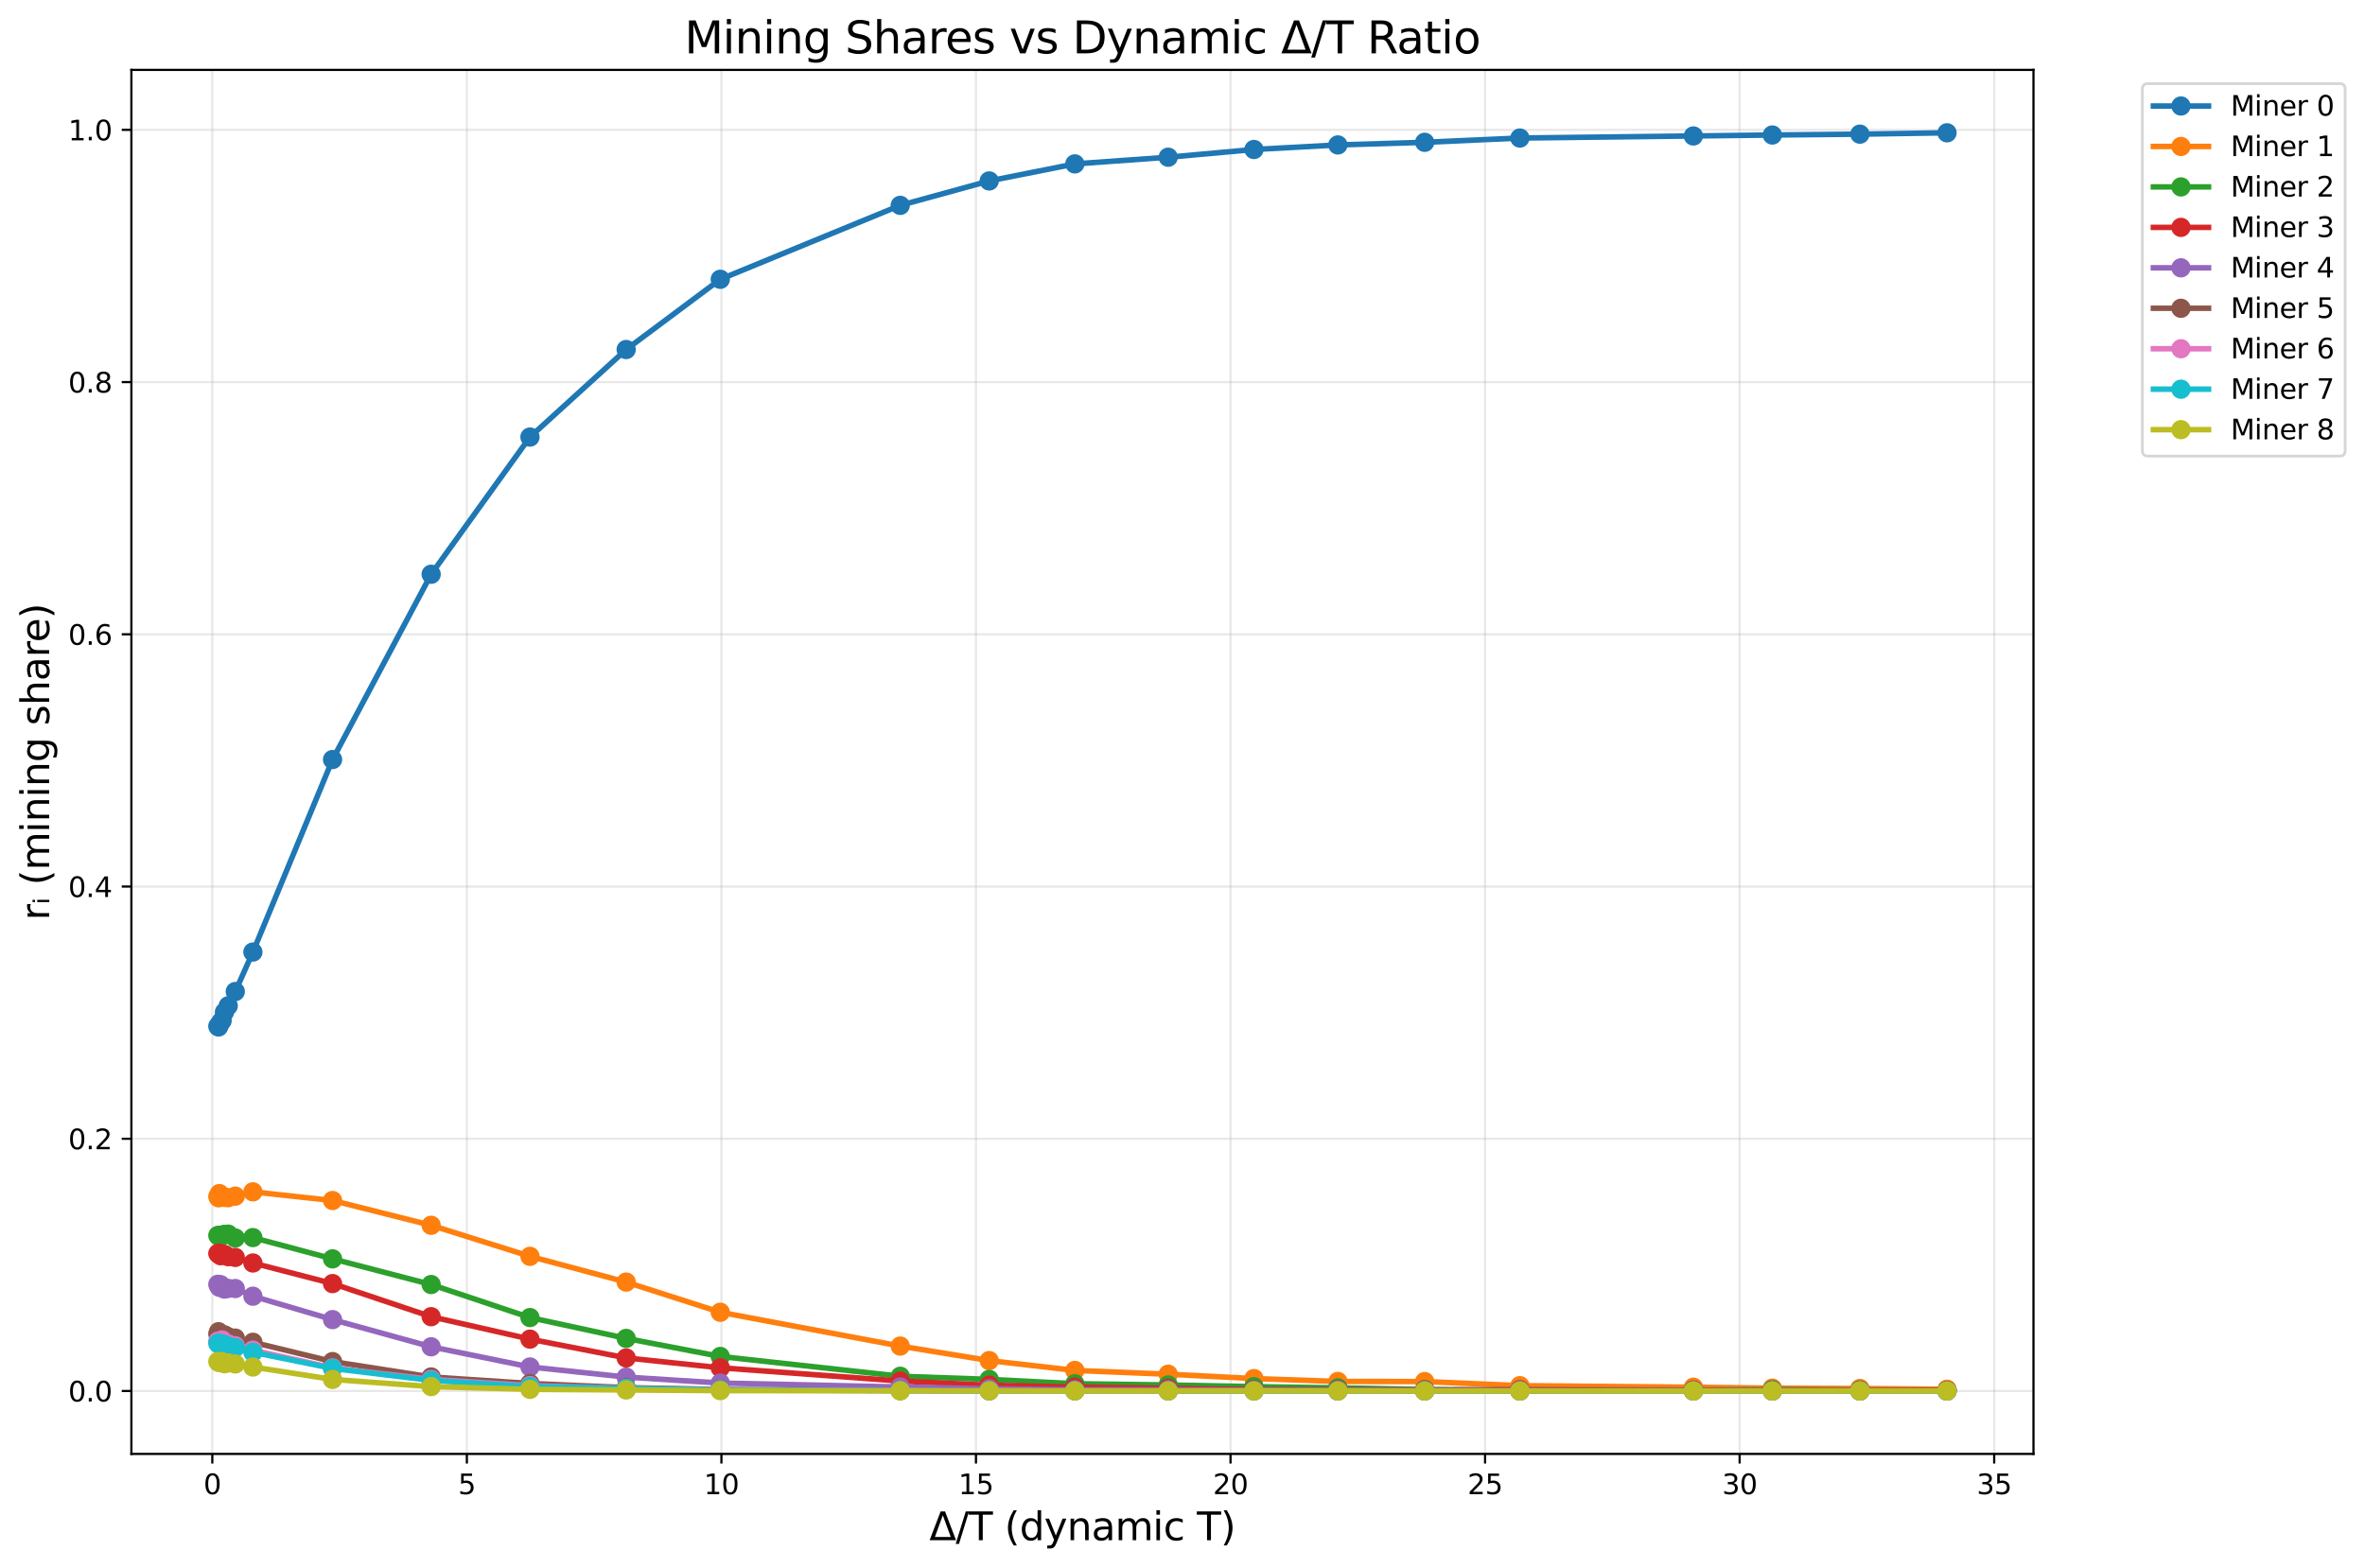 <?xml version="1.0" encoding="utf-8" standalone="no"?>
<!DOCTYPE svg PUBLIC "-//W3C//DTD SVG 1.1//EN"
  "http://www.w3.org/Graphics/SVG/1.1/DTD/svg11.dtd">
<svg xmlns:xlink="http://www.w3.org/1999/xlink" width="857.764pt" height="568.905pt" viewBox="0 0 857.764 568.905" xmlns="http://www.w3.org/2000/svg" version="1.1">
 <defs>
  <style type="text/css">*{stroke-linejoin: round; stroke-linecap: butt}</style>
 </defs>
 <g id="figure_1">
  <g id="patch_1">
   <path d="M 0 568.905 
L 857.764 568.905 
L 857.764 0 
L 0 0 
z
" style="fill: #ffffff"/>
  </g>
  <g id="axes_1">
   <g id="patch_2">
    <path d="M 47.653 527.477 
L 737.523 527.477 
L 737.523 25.358 
L 47.653 25.358 
z
" style="fill: #ffffff"/>
   </g>
   <g id="matplotlib.axis_1">
    <g id="xtick_1">
     <g id="line2d_1">
      <path d="M 77.002 527.477 
L 77.002 25.358 
" clip-path="url(#p381a6e1189)" style="fill: none; stroke: #b0b0b0; stroke-opacity: 0.3; stroke-width: 0.8; stroke-linecap: square"/>
     </g>
     <g id="line2d_2">
      <defs>
       <path id="m1d2871a3a4" d="M 0 0 
L 0 3.5 
" style="stroke: #000000; stroke-width: 0.8"/>
      </defs>
      <g>
       <use xlink:href="#m1d2871a3a4" x="77.002" y="527.477" style="stroke: #000000; stroke-width: 0.8"/>
      </g>
     </g>
     <g id="text_1">
      <!-- 0 -->
      <g transform="translate(73.821 542.076) scale(0.1 -0.1)">
       <defs>
        <path id="DejaVuSans-30" d="M 2034 4250 
Q 1547 4250 1301 3770 
Q 1056 3291 1056 2328 
Q 1056 1369 1301 889 
Q 1547 409 2034 409 
Q 2525 409 2770 889 
Q 3016 1369 3016 2328 
Q 3016 3291 2770 3770 
Q 2525 4250 2034 4250 
z
M 2034 4750 
Q 2819 4750 3233 4129 
Q 3647 3509 3647 2328 
Q 3647 1150 3233 529 
Q 2819 -91 2034 -91 
Q 1250 -91 836 529 
Q 422 1150 422 2328 
Q 422 3509 836 4129 
Q 1250 4750 2034 4750 
z
" transform="scale(0.016)"/>
       </defs>
       <use xlink:href="#DejaVuSans-30"/>
      </g>
     </g>
    </g>
    <g id="xtick_2">
     <g id="line2d_3">
      <path d="M 169.326 527.477 
L 169.326 25.358 
" clip-path="url(#p381a6e1189)" style="fill: none; stroke: #b0b0b0; stroke-opacity: 0.3; stroke-width: 0.8; stroke-linecap: square"/>
     </g>
     <g id="line2d_4">
      <g>
       <use xlink:href="#m1d2871a3a4" x="169.326" y="527.477" style="stroke: #000000; stroke-width: 0.8"/>
      </g>
     </g>
     <g id="text_2">
      <!-- 5 -->
      <g transform="translate(166.145 542.076) scale(0.1 -0.1)">
       <defs>
        <path id="DejaVuSans-35" d="M 691 4666 
L 3169 4666 
L 3169 4134 
L 1269 4134 
L 1269 2991 
Q 1406 3038 1543 3061 
Q 1681 3084 1819 3084 
Q 2600 3084 3056 2656 
Q 3513 2228 3513 1497 
Q 3513 744 3044 326 
Q 2575 -91 1722 -91 
Q 1428 -91 1123 -41 
Q 819 9 494 109 
L 494 744 
Q 775 591 1075 516 
Q 1375 441 1709 441 
Q 2250 441 2565 725 
Q 2881 1009 2881 1497 
Q 2881 1984 2565 2268 
Q 2250 2553 1709 2553 
Q 1456 2553 1204 2497 
Q 953 2441 691 2322 
L 691 4666 
z
" transform="scale(0.016)"/>
       </defs>
       <use xlink:href="#DejaVuSans-35"/>
      </g>
     </g>
    </g>
    <g id="xtick_3">
     <g id="line2d_5">
      <path d="M 261.651 527.477 
L 261.651 25.358 
" clip-path="url(#p381a6e1189)" style="fill: none; stroke: #b0b0b0; stroke-opacity: 0.3; stroke-width: 0.8; stroke-linecap: square"/>
     </g>
     <g id="line2d_6">
      <g>
       <use xlink:href="#m1d2871a3a4" x="261.651" y="527.477" style="stroke: #000000; stroke-width: 0.8"/>
      </g>
     </g>
     <g id="text_3">
      <!-- 10 -->
      <g transform="translate(255.288 542.076) scale(0.1 -0.1)">
       <defs>
        <path id="DejaVuSans-31" d="M 794 531 
L 1825 531 
L 1825 4091 
L 703 3866 
L 703 4441 
L 1819 4666 
L 2450 4666 
L 2450 531 
L 3481 531 
L 3481 0 
L 794 0 
L 794 531 
z
" transform="scale(0.016)"/>
       </defs>
       <use xlink:href="#DejaVuSans-31"/>
       <use xlink:href="#DejaVuSans-30" transform="translate(63.623 0)"/>
      </g>
     </g>
    </g>
    <g id="xtick_4">
     <g id="line2d_7">
      <path d="M 353.975 527.477 
L 353.975 25.358 
" clip-path="url(#p381a6e1189)" style="fill: none; stroke: #b0b0b0; stroke-opacity: 0.3; stroke-width: 0.8; stroke-linecap: square"/>
     </g>
     <g id="line2d_8">
      <g>
       <use xlink:href="#m1d2871a3a4" x="353.975" y="527.477" style="stroke: #000000; stroke-width: 0.8"/>
      </g>
     </g>
     <g id="text_4">
      <!-- 15 -->
      <g transform="translate(347.613 542.076) scale(0.1 -0.1)">
       <use xlink:href="#DejaVuSans-31"/>
       <use xlink:href="#DejaVuSans-35" transform="translate(63.623 0)"/>
      </g>
     </g>
    </g>
    <g id="xtick_5">
     <g id="line2d_9">
      <path d="M 446.3 527.477 
L 446.3 25.358 
" clip-path="url(#p381a6e1189)" style="fill: none; stroke: #b0b0b0; stroke-opacity: 0.3; stroke-width: 0.8; stroke-linecap: square"/>
     </g>
     <g id="line2d_10">
      <g>
       <use xlink:href="#m1d2871a3a4" x="446.3" y="527.477" style="stroke: #000000; stroke-width: 0.8"/>
      </g>
     </g>
     <g id="text_5">
      <!-- 20 -->
      <g transform="translate(439.937 542.076) scale(0.1 -0.1)">
       <defs>
        <path id="DejaVuSans-32" d="M 1228 531 
L 3431 531 
L 3431 0 
L 469 0 
L 469 531 
Q 828 903 1448 1529 
Q 2069 2156 2228 2338 
Q 2531 2678 2651 2914 
Q 2772 3150 2772 3378 
Q 2772 3750 2511 3984 
Q 2250 4219 1831 4219 
Q 1534 4219 1204 4116 
Q 875 4013 500 3803 
L 500 4441 
Q 881 4594 1212 4672 
Q 1544 4750 1819 4750 
Q 2544 4750 2975 4387 
Q 3406 4025 3406 3419 
Q 3406 3131 3298 2873 
Q 3191 2616 2906 2266 
Q 2828 2175 2409 1742 
Q 1991 1309 1228 531 
z
" transform="scale(0.016)"/>
       </defs>
       <use xlink:href="#DejaVuSans-32"/>
       <use xlink:href="#DejaVuSans-30" transform="translate(63.623 0)"/>
      </g>
     </g>
    </g>
    <g id="xtick_6">
     <g id="line2d_11">
      <path d="M 538.624 527.477 
L 538.624 25.358 
" clip-path="url(#p381a6e1189)" style="fill: none; stroke: #b0b0b0; stroke-opacity: 0.3; stroke-width: 0.8; stroke-linecap: square"/>
     </g>
     <g id="line2d_12">
      <g>
       <use xlink:href="#m1d2871a3a4" x="538.624" y="527.477" style="stroke: #000000; stroke-width: 0.8"/>
      </g>
     </g>
     <g id="text_6">
      <!-- 25 -->
      <g transform="translate(532.261 542.076) scale(0.1 -0.1)">
       <use xlink:href="#DejaVuSans-32"/>
       <use xlink:href="#DejaVuSans-35" transform="translate(63.623 0)"/>
      </g>
     </g>
    </g>
    <g id="xtick_7">
     <g id="line2d_13">
      <path d="M 630.948 527.477 
L 630.948 25.358 
" clip-path="url(#p381a6e1189)" style="fill: none; stroke: #b0b0b0; stroke-opacity: 0.3; stroke-width: 0.8; stroke-linecap: square"/>
     </g>
     <g id="line2d_14">
      <g>
       <use xlink:href="#m1d2871a3a4" x="630.948" y="527.477" style="stroke: #000000; stroke-width: 0.8"/>
      </g>
     </g>
     <g id="text_7">
      <!-- 30 -->
      <g transform="translate(624.586 542.076) scale(0.1 -0.1)">
       <defs>
        <path id="DejaVuSans-33" d="M 2597 2516 
Q 3050 2419 3304 2112 
Q 3559 1806 3559 1356 
Q 3559 666 3084 287 
Q 2609 -91 1734 -91 
Q 1441 -91 1130 -33 
Q 819 25 488 141 
L 488 750 
Q 750 597 1062 519 
Q 1375 441 1716 441 
Q 2309 441 2620 675 
Q 2931 909 2931 1356 
Q 2931 1769 2642 2001 
Q 2353 2234 1838 2234 
L 1294 2234 
L 1294 2753 
L 1863 2753 
Q 2328 2753 2575 2939 
Q 2822 3125 2822 3475 
Q 2822 3834 2567 4026 
Q 2313 4219 1838 4219 
Q 1578 4219 1281 4162 
Q 984 4106 628 3988 
L 628 4550 
Q 988 4650 1302 4700 
Q 1616 4750 1894 4750 
Q 2613 4750 3031 4423 
Q 3450 4097 3450 3541 
Q 3450 3153 3228 2886 
Q 3006 2619 2597 2516 
z
" transform="scale(0.016)"/>
       </defs>
       <use xlink:href="#DejaVuSans-33"/>
       <use xlink:href="#DejaVuSans-30" transform="translate(63.623 0)"/>
      </g>
     </g>
    </g>
    <g id="xtick_8">
     <g id="line2d_15">
      <path d="M 723.273 527.477 
L 723.273 25.358 
" clip-path="url(#p381a6e1189)" style="fill: none; stroke: #b0b0b0; stroke-opacity: 0.3; stroke-width: 0.8; stroke-linecap: square"/>
     </g>
     <g id="line2d_16">
      <g>
       <use xlink:href="#m1d2871a3a4" x="723.273" y="527.477" style="stroke: #000000; stroke-width: 0.8"/>
      </g>
     </g>
     <g id="text_8">
      <!-- 35 -->
      <g transform="translate(716.91 542.076) scale(0.1 -0.1)">
       <use xlink:href="#DejaVuSans-33"/>
       <use xlink:href="#DejaVuSans-35" transform="translate(63.623 0)"/>
      </g>
     </g>
    </g>
    <g id="text_9">
     <!-- Δ/T (dynamic T) -->
     <g transform="translate(337.053 558.793) scale(0.14 -0.14)">
      <defs>
       <path id="DejaVuSans-394" d="M 2188 4044 
L 906 525 
L 3472 525 
L 2188 4044 
z
M 50 0 
L 1831 4666 
L 2547 4666 
L 4325 0 
L 50 0 
z
" transform="scale(0.016)"/>
       <path id="DejaVuSans-2f" d="M 1625 4666 
L 2156 4666 
L 531 -594 
L 0 -594 
L 1625 4666 
z
" transform="scale(0.016)"/>
       <path id="DejaVuSans-54" d="M -19 4666 
L 3928 4666 
L 3928 4134 
L 2272 4134 
L 2272 0 
L 1638 0 
L 1638 4134 
L -19 4134 
L -19 4666 
z
" transform="scale(0.016)"/>
       <path id="DejaVuSans-20" transform="scale(0.016)"/>
       <path id="DejaVuSans-28" d="M 1984 4856 
Q 1566 4138 1362 3434 
Q 1159 2731 1159 2009 
Q 1159 1288 1364 580 
Q 1569 -128 1984 -844 
L 1484 -844 
Q 1016 -109 783 600 
Q 550 1309 550 2009 
Q 550 2706 781 3412 
Q 1013 4119 1484 4856 
L 1984 4856 
z
" transform="scale(0.016)"/>
       <path id="DejaVuSans-64" d="M 2906 2969 
L 2906 4863 
L 3481 4863 
L 3481 0 
L 2906 0 
L 2906 525 
Q 2725 213 2448 61 
Q 2172 -91 1784 -91 
Q 1150 -91 751 415 
Q 353 922 353 1747 
Q 353 2572 751 3078 
Q 1150 3584 1784 3584 
Q 2172 3584 2448 3432 
Q 2725 3281 2906 2969 
z
M 947 1747 
Q 947 1113 1208 752 
Q 1469 391 1925 391 
Q 2381 391 2643 752 
Q 2906 1113 2906 1747 
Q 2906 2381 2643 2742 
Q 2381 3103 1925 3103 
Q 1469 3103 1208 2742 
Q 947 2381 947 1747 
z
" transform="scale(0.016)"/>
       <path id="DejaVuSans-79" d="M 2059 -325 
Q 1816 -950 1584 -1140 
Q 1353 -1331 966 -1331 
L 506 -1331 
L 506 -850 
L 844 -850 
Q 1081 -850 1212 -737 
Q 1344 -625 1503 -206 
L 1606 56 
L 191 3500 
L 800 3500 
L 1894 763 
L 2988 3500 
L 3597 3500 
L 2059 -325 
z
" transform="scale(0.016)"/>
       <path id="DejaVuSans-6e" d="M 3513 2113 
L 3513 0 
L 2938 0 
L 2938 2094 
Q 2938 2591 2744 2837 
Q 2550 3084 2163 3084 
Q 1697 3084 1428 2787 
Q 1159 2491 1159 1978 
L 1159 0 
L 581 0 
L 581 3500 
L 1159 3500 
L 1159 2956 
Q 1366 3272 1645 3428 
Q 1925 3584 2291 3584 
Q 2894 3584 3203 3211 
Q 3513 2838 3513 2113 
z
" transform="scale(0.016)"/>
       <path id="DejaVuSans-61" d="M 2194 1759 
Q 1497 1759 1228 1600 
Q 959 1441 959 1056 
Q 959 750 1161 570 
Q 1363 391 1709 391 
Q 2188 391 2477 730 
Q 2766 1069 2766 1631 
L 2766 1759 
L 2194 1759 
z
M 3341 1997 
L 3341 0 
L 2766 0 
L 2766 531 
Q 2569 213 2275 61 
Q 1981 -91 1556 -91 
Q 1019 -91 701 211 
Q 384 513 384 1019 
Q 384 1609 779 1909 
Q 1175 2209 1959 2209 
L 2766 2209 
L 2766 2266 
Q 2766 2663 2505 2880 
Q 2244 3097 1772 3097 
Q 1472 3097 1187 3025 
Q 903 2953 641 2809 
L 641 3341 
Q 956 3463 1253 3523 
Q 1550 3584 1831 3584 
Q 2591 3584 2966 3190 
Q 3341 2797 3341 1997 
z
" transform="scale(0.016)"/>
       <path id="DejaVuSans-6d" d="M 3328 2828 
Q 3544 3216 3844 3400 
Q 4144 3584 4550 3584 
Q 5097 3584 5394 3201 
Q 5691 2819 5691 2113 
L 5691 0 
L 5113 0 
L 5113 2094 
Q 5113 2597 4934 2840 
Q 4756 3084 4391 3084 
Q 3944 3084 3684 2787 
Q 3425 2491 3425 1978 
L 3425 0 
L 2847 0 
L 2847 2094 
Q 2847 2600 2669 2842 
Q 2491 3084 2119 3084 
Q 1678 3084 1418 2786 
Q 1159 2488 1159 1978 
L 1159 0 
L 581 0 
L 581 3500 
L 1159 3500 
L 1159 2956 
Q 1356 3278 1631 3431 
Q 1906 3584 2284 3584 
Q 2666 3584 2933 3390 
Q 3200 3197 3328 2828 
z
" transform="scale(0.016)"/>
       <path id="DejaVuSans-69" d="M 603 3500 
L 1178 3500 
L 1178 0 
L 603 0 
L 603 3500 
z
M 603 4863 
L 1178 4863 
L 1178 4134 
L 603 4134 
L 603 4863 
z
" transform="scale(0.016)"/>
       <path id="DejaVuSans-63" d="M 3122 3366 
L 3122 2828 
Q 2878 2963 2633 3030 
Q 2388 3097 2138 3097 
Q 1578 3097 1268 2742 
Q 959 2388 959 1747 
Q 959 1106 1268 751 
Q 1578 397 2138 397 
Q 2388 397 2633 464 
Q 2878 531 3122 666 
L 3122 134 
Q 2881 22 2623 -34 
Q 2366 -91 2075 -91 
Q 1284 -91 818 406 
Q 353 903 353 1747 
Q 353 2603 823 3093 
Q 1294 3584 2113 3584 
Q 2378 3584 2631 3529 
Q 2884 3475 3122 3366 
z
" transform="scale(0.016)"/>
       <path id="DejaVuSans-29" d="M 513 4856 
L 1013 4856 
Q 1481 4119 1714 3412 
Q 1947 2706 1947 2009 
Q 1947 1309 1714 600 
Q 1481 -109 1013 -844 
L 513 -844 
Q 928 -128 1133 580 
Q 1338 1288 1338 2009 
Q 1338 2731 1133 3434 
Q 928 4138 513 4856 
z
" transform="scale(0.016)"/>
      </defs>
      <use xlink:href="#DejaVuSans-394"/>
      <use xlink:href="#DejaVuSans-2f" transform="translate(68.408 0)"/>
      <use xlink:href="#DejaVuSans-54" transform="translate(102.1 0)"/>
      <use xlink:href="#DejaVuSans-20" transform="translate(163.184 0)"/>
      <use xlink:href="#DejaVuSans-28" transform="translate(194.971 0)"/>
      <use xlink:href="#DejaVuSans-64" transform="translate(233.984 0)"/>
      <use xlink:href="#DejaVuSans-79" transform="translate(297.461 0)"/>
      <use xlink:href="#DejaVuSans-6e" transform="translate(356.641 0)"/>
      <use xlink:href="#DejaVuSans-61" transform="translate(420.02 0)"/>
      <use xlink:href="#DejaVuSans-6d" transform="translate(481.299 0)"/>
      <use xlink:href="#DejaVuSans-69" transform="translate(578.711 0)"/>
      <use xlink:href="#DejaVuSans-63" transform="translate(606.494 0)"/>
      <use xlink:href="#DejaVuSans-20" transform="translate(661.475 0)"/>
      <use xlink:href="#DejaVuSans-54" transform="translate(693.262 0)"/>
      <use xlink:href="#DejaVuSans-29" transform="translate(754.346 0)"/>
     </g>
    </g>
   </g>
   <g id="matplotlib.axis_2">
    <g id="ytick_1">
     <g id="line2d_17">
      <path d="M 47.653 504.654 
L 737.523 504.654 
" clip-path="url(#p381a6e1189)" style="fill: none; stroke: #b0b0b0; stroke-opacity: 0.3; stroke-width: 0.8; stroke-linecap: square"/>
     </g>
     <g id="line2d_18">
      <defs>
       <path id="m6597e72eb0" d="M 0 0 
L -3.5 0 
" style="stroke: #000000; stroke-width: 0.8"/>
      </defs>
      <g>
       <use xlink:href="#m6597e72eb0" x="47.653" y="504.654" style="stroke: #000000; stroke-width: 0.8"/>
      </g>
     </g>
     <g id="text_10">
      <!-- 0.0 -->
      <g transform="translate(24.749 508.453) scale(0.1 -0.1)">
       <defs>
        <path id="DejaVuSans-2e" d="M 684 794 
L 1344 794 
L 1344 0 
L 684 0 
L 684 794 
z
" transform="scale(0.016)"/>
       </defs>
       <use xlink:href="#DejaVuSans-30"/>
       <use xlink:href="#DejaVuSans-2e" transform="translate(63.623 0)"/>
       <use xlink:href="#DejaVuSans-30" transform="translate(95.41 0)"/>
      </g>
     </g>
    </g>
    <g id="ytick_2">
     <g id="line2d_19">
      <path d="M 47.653 413.145 
L 737.523 413.145 
" clip-path="url(#p381a6e1189)" style="fill: none; stroke: #b0b0b0; stroke-opacity: 0.3; stroke-width: 0.8; stroke-linecap: square"/>
     </g>
     <g id="line2d_20">
      <g>
       <use xlink:href="#m6597e72eb0" x="47.653" y="413.145" style="stroke: #000000; stroke-width: 0.8"/>
      </g>
     </g>
     <g id="text_11">
      <!-- 0.2 -->
      <g transform="translate(24.749 416.944) scale(0.1 -0.1)">
       <use xlink:href="#DejaVuSans-30"/>
       <use xlink:href="#DejaVuSans-2e" transform="translate(63.623 0)"/>
       <use xlink:href="#DejaVuSans-32" transform="translate(95.41 0)"/>
      </g>
     </g>
    </g>
    <g id="ytick_3">
     <g id="line2d_21">
      <path d="M 47.653 321.637 
L 737.523 321.637 
" clip-path="url(#p381a6e1189)" style="fill: none; stroke: #b0b0b0; stroke-opacity: 0.3; stroke-width: 0.8; stroke-linecap: square"/>
     </g>
     <g id="line2d_22">
      <g>
       <use xlink:href="#m6597e72eb0" x="47.653" y="321.637" style="stroke: #000000; stroke-width: 0.8"/>
      </g>
     </g>
     <g id="text_12">
      <!-- 0.4 -->
      <g transform="translate(24.749 325.436) scale(0.1 -0.1)">
       <defs>
        <path id="DejaVuSans-34" d="M 2419 4116 
L 825 1625 
L 2419 1625 
L 2419 4116 
z
M 2253 4666 
L 3047 4666 
L 3047 1625 
L 3713 1625 
L 3713 1100 
L 3047 1100 
L 3047 0 
L 2419 0 
L 2419 1100 
L 313 1100 
L 313 1709 
L 2253 4666 
z
" transform="scale(0.016)"/>
       </defs>
       <use xlink:href="#DejaVuSans-30"/>
       <use xlink:href="#DejaVuSans-2e" transform="translate(63.623 0)"/>
       <use xlink:href="#DejaVuSans-34" transform="translate(95.41 0)"/>
      </g>
     </g>
    </g>
    <g id="ytick_4">
     <g id="line2d_23">
      <path d="M 47.653 230.128 
L 737.523 230.128 
" clip-path="url(#p381a6e1189)" style="fill: none; stroke: #b0b0b0; stroke-opacity: 0.3; stroke-width: 0.8; stroke-linecap: square"/>
     </g>
     <g id="line2d_24">
      <g>
       <use xlink:href="#m6597e72eb0" x="47.653" y="230.128" style="stroke: #000000; stroke-width: 0.8"/>
      </g>
     </g>
     <g id="text_13">
      <!-- 0.6 -->
      <g transform="translate(24.749 233.927) scale(0.1 -0.1)">
       <defs>
        <path id="DejaVuSans-36" d="M 2113 2584 
Q 1688 2584 1439 2293 
Q 1191 2003 1191 1497 
Q 1191 994 1439 701 
Q 1688 409 2113 409 
Q 2538 409 2786 701 
Q 3034 994 3034 1497 
Q 3034 2003 2786 2293 
Q 2538 2584 2113 2584 
z
M 3366 4563 
L 3366 3988 
Q 3128 4100 2886 4159 
Q 2644 4219 2406 4219 
Q 1781 4219 1451 3797 
Q 1122 3375 1075 2522 
Q 1259 2794 1537 2939 
Q 1816 3084 2150 3084 
Q 2853 3084 3261 2657 
Q 3669 2231 3669 1497 
Q 3669 778 3244 343 
Q 2819 -91 2113 -91 
Q 1303 -91 875 529 
Q 447 1150 447 2328 
Q 447 3434 972 4092 
Q 1497 4750 2381 4750 
Q 2619 4750 2861 4703 
Q 3103 4656 3366 4563 
z
" transform="scale(0.016)"/>
       </defs>
       <use xlink:href="#DejaVuSans-30"/>
       <use xlink:href="#DejaVuSans-2e" transform="translate(63.623 0)"/>
       <use xlink:href="#DejaVuSans-36" transform="translate(95.41 0)"/>
      </g>
     </g>
    </g>
    <g id="ytick_5">
     <g id="line2d_25">
      <path d="M 47.653 138.619 
L 737.523 138.619 
" clip-path="url(#p381a6e1189)" style="fill: none; stroke: #b0b0b0; stroke-opacity: 0.3; stroke-width: 0.8; stroke-linecap: square"/>
     </g>
     <g id="line2d_26">
      <g>
       <use xlink:href="#m6597e72eb0" x="47.653" y="138.619" style="stroke: #000000; stroke-width: 0.8"/>
      </g>
     </g>
     <g id="text_14">
      <!-- 0.8 -->
      <g transform="translate(24.749 142.418) scale(0.1 -0.1)">
       <defs>
        <path id="DejaVuSans-38" d="M 2034 2216 
Q 1584 2216 1326 1975 
Q 1069 1734 1069 1313 
Q 1069 891 1326 650 
Q 1584 409 2034 409 
Q 2484 409 2743 651 
Q 3003 894 3003 1313 
Q 3003 1734 2745 1975 
Q 2488 2216 2034 2216 
z
M 1403 2484 
Q 997 2584 770 2862 
Q 544 3141 544 3541 
Q 544 4100 942 4425 
Q 1341 4750 2034 4750 
Q 2731 4750 3128 4425 
Q 3525 4100 3525 3541 
Q 3525 3141 3298 2862 
Q 3072 2584 2669 2484 
Q 3125 2378 3379 2068 
Q 3634 1759 3634 1313 
Q 3634 634 3220 271 
Q 2806 -91 2034 -91 
Q 1263 -91 848 271 
Q 434 634 434 1313 
Q 434 1759 690 2068 
Q 947 2378 1403 2484 
z
M 1172 3481 
Q 1172 3119 1398 2916 
Q 1625 2713 2034 2713 
Q 2441 2713 2670 2916 
Q 2900 3119 2900 3481 
Q 2900 3844 2670 4047 
Q 2441 4250 2034 4250 
Q 1625 4250 1398 4047 
Q 1172 3844 1172 3481 
z
" transform="scale(0.016)"/>
       </defs>
       <use xlink:href="#DejaVuSans-30"/>
       <use xlink:href="#DejaVuSans-2e" transform="translate(63.623 0)"/>
       <use xlink:href="#DejaVuSans-38" transform="translate(95.41 0)"/>
      </g>
     </g>
    </g>
    <g id="ytick_6">
     <g id="line2d_27">
      <path d="M 47.653 47.11 
L 737.523 47.11 
" clip-path="url(#p381a6e1189)" style="fill: none; stroke: #b0b0b0; stroke-opacity: 0.3; stroke-width: 0.8; stroke-linecap: square"/>
     </g>
     <g id="line2d_28">
      <g>
       <use xlink:href="#m6597e72eb0" x="47.653" y="47.11" style="stroke: #000000; stroke-width: 0.8"/>
      </g>
     </g>
     <g id="text_15">
      <!-- 1.0 -->
      <g transform="translate(24.749 50.91) scale(0.1 -0.1)">
       <use xlink:href="#DejaVuSans-31"/>
       <use xlink:href="#DejaVuSans-2e" transform="translate(63.623 0)"/>
       <use xlink:href="#DejaVuSans-30" transform="translate(95.41 0)"/>
      </g>
     </g>
    </g>
    <g id="text_16">
     <!-- rᵢ (mining share) -->
     <g transform="translate(17.838 333.882) rotate(-90) scale(0.14 -0.14)">
      <defs>
       <path id="DejaVuSans-72" d="M 2631 2963 
Q 2534 3019 2420 3045 
Q 2306 3072 2169 3072 
Q 1681 3072 1420 2755 
Q 1159 2438 1159 1844 
L 1159 0 
L 581 0 
L 581 3500 
L 1159 3500 
L 1159 2956 
Q 1341 3275 1631 3429 
Q 1922 3584 2338 3584 
Q 2397 3584 2469 3576 
Q 2541 3569 2628 3553 
L 2631 2963 
z
" transform="scale(0.016)"/>
       <path id="DejaVuSans-1d62" d="M 381 1935 
L 744 1935 
L 744 -24 
L 381 -24 
L 381 1935 
z
M 381 2697 
L 744 2697 
L 744 2291 
L 381 2291 
L 381 2697 
z
" transform="scale(0.016)"/>
       <path id="DejaVuSans-67" d="M 2906 1791 
Q 2906 2416 2648 2759 
Q 2391 3103 1925 3103 
Q 1463 3103 1205 2759 
Q 947 2416 947 1791 
Q 947 1169 1205 825 
Q 1463 481 1925 481 
Q 2391 481 2648 825 
Q 2906 1169 2906 1791 
z
M 3481 434 
Q 3481 -459 3084 -895 
Q 2688 -1331 1869 -1331 
Q 1566 -1331 1297 -1286 
Q 1028 -1241 775 -1147 
L 775 -588 
Q 1028 -725 1275 -790 
Q 1522 -856 1778 -856 
Q 2344 -856 2625 -561 
Q 2906 -266 2906 331 
L 2906 616 
Q 2728 306 2450 153 
Q 2172 0 1784 0 
Q 1141 0 747 490 
Q 353 981 353 1791 
Q 353 2603 747 3093 
Q 1141 3584 1784 3584 
Q 2172 3584 2450 3431 
Q 2728 3278 2906 2969 
L 2906 3500 
L 3481 3500 
L 3481 434 
z
" transform="scale(0.016)"/>
       <path id="DejaVuSans-73" d="M 2834 3397 
L 2834 2853 
Q 2591 2978 2328 3040 
Q 2066 3103 1784 3103 
Q 1356 3103 1142 2972 
Q 928 2841 928 2578 
Q 928 2378 1081 2264 
Q 1234 2150 1697 2047 
L 1894 2003 
Q 2506 1872 2764 1633 
Q 3022 1394 3022 966 
Q 3022 478 2636 193 
Q 2250 -91 1575 -91 
Q 1294 -91 989 -36 
Q 684 19 347 128 
L 347 722 
Q 666 556 975 473 
Q 1284 391 1588 391 
Q 1994 391 2212 530 
Q 2431 669 2431 922 
Q 2431 1156 2273 1281 
Q 2116 1406 1581 1522 
L 1381 1569 
Q 847 1681 609 1914 
Q 372 2147 372 2553 
Q 372 3047 722 3315 
Q 1072 3584 1716 3584 
Q 2034 3584 2315 3537 
Q 2597 3491 2834 3397 
z
" transform="scale(0.016)"/>
       <path id="DejaVuSans-68" d="M 3513 2113 
L 3513 0 
L 2938 0 
L 2938 2094 
Q 2938 2591 2744 2837 
Q 2550 3084 2163 3084 
Q 1697 3084 1428 2787 
Q 1159 2491 1159 1978 
L 1159 0 
L 581 0 
L 581 4863 
L 1159 4863 
L 1159 2956 
Q 1366 3272 1645 3428 
Q 1925 3584 2291 3584 
Q 2894 3584 3203 3211 
Q 3513 2838 3513 2113 
z
" transform="scale(0.016)"/>
       <path id="DejaVuSans-65" d="M 3597 1894 
L 3597 1613 
L 953 1613 
Q 991 1019 1311 708 
Q 1631 397 2203 397 
Q 2534 397 2845 478 
Q 3156 559 3463 722 
L 3463 178 
Q 3153 47 2828 -22 
Q 2503 -91 2169 -91 
Q 1331 -91 842 396 
Q 353 884 353 1716 
Q 353 2575 817 3079 
Q 1281 3584 2069 3584 
Q 2775 3584 3186 3129 
Q 3597 2675 3597 1894 
z
M 3022 2063 
Q 3016 2534 2758 2815 
Q 2500 3097 2075 3097 
Q 1594 3097 1305 2825 
Q 1016 2553 972 2059 
L 3022 2063 
z
" transform="scale(0.016)"/>
      </defs>
      <use xlink:href="#DejaVuSans-72"/>
      <use xlink:href="#DejaVuSans-1d62" transform="translate(41.113 0)"/>
      <use xlink:href="#DejaVuSans-20" transform="translate(58.984 0)"/>
      <use xlink:href="#DejaVuSans-28" transform="translate(90.771 0)"/>
      <use xlink:href="#DejaVuSans-6d" transform="translate(129.785 0)"/>
      <use xlink:href="#DejaVuSans-69" transform="translate(227.197 0)"/>
      <use xlink:href="#DejaVuSans-6e" transform="translate(254.98 0)"/>
      <use xlink:href="#DejaVuSans-69" transform="translate(318.359 0)"/>
      <use xlink:href="#DejaVuSans-6e" transform="translate(346.143 0)"/>
      <use xlink:href="#DejaVuSans-67" transform="translate(409.521 0)"/>
      <use xlink:href="#DejaVuSans-20" transform="translate(472.998 0)"/>
      <use xlink:href="#DejaVuSans-73" transform="translate(504.785 0)"/>
      <use xlink:href="#DejaVuSans-68" transform="translate(556.885 0)"/>
      <use xlink:href="#DejaVuSans-61" transform="translate(620.264 0)"/>
      <use xlink:href="#DejaVuSans-72" transform="translate(681.543 0)"/>
      <use xlink:href="#DejaVuSans-65" transform="translate(720.406 0)"/>
      <use xlink:href="#DejaVuSans-29" transform="translate(781.93 0)"/>
     </g>
    </g>
   </g>
   <g id="line2d_29">
    <path d="M 79.01 372.305 
L 79.258 372.575 
L 79.569 371.742 
L 79.987 370.932 
L 80.561 370.269 
L 81.406 367.203 
L 82.776 364.916 
L 85.335 359.732 
L 91.724 345.406 
L 120.615 275.562 
L 156.377 208.34 
L 192.211 158.563 
L 227.105 126.81 
L 261.237 101.329 
L 326.508 74.504 
L 358.772 65.646 
L 389.835 59.46 
L 423.697 57.039 
L 454.798 54.234 
L 485.232 52.583 
L 516.717 51.631 
L 551.241 50.08 
L 614.173 49.33 
L 642.808 48.982 
L 674.567 48.671 
L 706.165 48.181 
" clip-path="url(#p381a6e1189)" style="fill: none; stroke: #1f77b4; stroke-width: 2; stroke-linecap: square"/>
    <defs>
     <path id="mc8c8c39575" d="M 0 3 
C 0.796 3 1.559 2.684 2.121 2.121 
C 2.684 1.559 3 0.796 3 0 
C 3 -0.796 2.684 -1.559 2.121 -2.121 
C 1.559 -2.684 0.796 -3 0 -3 
C -0.796 -3 -1.559 -2.684 -2.121 -2.121 
C -2.684 -1.559 -3 -0.796 -3 0 
C -3 0.796 -2.684 1.559 -2.121 2.121 
C -1.559 2.684 -0.796 3 0 3 
z
" style="stroke: #1f77b4"/>
    </defs>
    <g clip-path="url(#p381a6e1189)">
     <use xlink:href="#mc8c8c39575" x="79.01" y="372.305" style="fill: #1f77b4; stroke: #1f77b4"/>
     <use xlink:href="#mc8c8c39575" x="79.258" y="372.575" style="fill: #1f77b4; stroke: #1f77b4"/>
     <use xlink:href="#mc8c8c39575" x="79.569" y="371.742" style="fill: #1f77b4; stroke: #1f77b4"/>
     <use xlink:href="#mc8c8c39575" x="79.987" y="370.932" style="fill: #1f77b4; stroke: #1f77b4"/>
     <use xlink:href="#mc8c8c39575" x="80.561" y="370.269" style="fill: #1f77b4; stroke: #1f77b4"/>
     <use xlink:href="#mc8c8c39575" x="81.406" y="367.203" style="fill: #1f77b4; stroke: #1f77b4"/>
     <use xlink:href="#mc8c8c39575" x="82.776" y="364.916" style="fill: #1f77b4; stroke: #1f77b4"/>
     <use xlink:href="#mc8c8c39575" x="85.335" y="359.732" style="fill: #1f77b4; stroke: #1f77b4"/>
     <use xlink:href="#mc8c8c39575" x="91.724" y="345.406" style="fill: #1f77b4; stroke: #1f77b4"/>
     <use xlink:href="#mc8c8c39575" x="120.615" y="275.562" style="fill: #1f77b4; stroke: #1f77b4"/>
     <use xlink:href="#mc8c8c39575" x="156.377" y="208.34" style="fill: #1f77b4; stroke: #1f77b4"/>
     <use xlink:href="#mc8c8c39575" x="192.211" y="158.563" style="fill: #1f77b4; stroke: #1f77b4"/>
     <use xlink:href="#mc8c8c39575" x="227.105" y="126.81" style="fill: #1f77b4; stroke: #1f77b4"/>
     <use xlink:href="#mc8c8c39575" x="261.237" y="101.329" style="fill: #1f77b4; stroke: #1f77b4"/>
     <use xlink:href="#mc8c8c39575" x="326.508" y="74.504" style="fill: #1f77b4; stroke: #1f77b4"/>
     <use xlink:href="#mc8c8c39575" x="358.772" y="65.646" style="fill: #1f77b4; stroke: #1f77b4"/>
     <use xlink:href="#mc8c8c39575" x="389.835" y="59.46" style="fill: #1f77b4; stroke: #1f77b4"/>
     <use xlink:href="#mc8c8c39575" x="423.697" y="57.039" style="fill: #1f77b4; stroke: #1f77b4"/>
     <use xlink:href="#mc8c8c39575" x="454.798" y="54.234" style="fill: #1f77b4; stroke: #1f77b4"/>
     <use xlink:href="#mc8c8c39575" x="485.232" y="52.583" style="fill: #1f77b4; stroke: #1f77b4"/>
     <use xlink:href="#mc8c8c39575" x="516.717" y="51.631" style="fill: #1f77b4; stroke: #1f77b4"/>
     <use xlink:href="#mc8c8c39575" x="551.241" y="50.08" style="fill: #1f77b4; stroke: #1f77b4"/>
     <use xlink:href="#mc8c8c39575" x="614.173" y="49.33" style="fill: #1f77b4; stroke: #1f77b4"/>
     <use xlink:href="#mc8c8c39575" x="642.808" y="48.982" style="fill: #1f77b4; stroke: #1f77b4"/>
     <use xlink:href="#mc8c8c39575" x="674.567" y="48.671" style="fill: #1f77b4; stroke: #1f77b4"/>
     <use xlink:href="#mc8c8c39575" x="706.165" y="48.181" style="fill: #1f77b4; stroke: #1f77b4"/>
    </g>
   </g>
   <g id="line2d_30">
    <path d="M 79.01 434.096 
L 79.258 434.563 
L 79.569 433.03 
L 79.987 433.826 
L 80.561 434.023 
L 81.406 434.43 
L 82.776 434.522 
L 85.335 433.968 
L 91.724 432.403 
L 120.615 435.547 
L 156.377 444.537 
L 192.211 455.797 
L 227.105 465.14 
L 261.237 476.089 
L 326.508 488.356 
L 358.772 493.618 
L 389.835 497.191 
L 423.697 498.569 
L 454.798 500.142 
L 485.232 501.19 
L 516.717 501.231 
L 551.241 502.714 
L 614.173 503.272 
L 642.808 503.62 
L 674.567 503.739 
L 706.165 504.013 
" clip-path="url(#p381a6e1189)" style="fill: none; stroke: #ff7f0e; stroke-width: 2; stroke-linecap: square"/>
    <defs>
     <path id="m774968fe6a" d="M 0 3 
C 0.796 3 1.559 2.684 2.121 2.121 
C 2.684 1.559 3 0.796 3 0 
C 3 -0.796 2.684 -1.559 2.121 -2.121 
C 1.559 -2.684 0.796 -3 0 -3 
C -0.796 -3 -1.559 -2.684 -2.121 -2.121 
C -2.684 -1.559 -3 -0.796 -3 0 
C -3 0.796 -2.684 1.559 -2.121 2.121 
C -1.559 2.684 -0.796 3 0 3 
z
" style="stroke: #ff7f0e"/>
    </defs>
    <g clip-path="url(#p381a6e1189)">
     <use xlink:href="#m774968fe6a" x="79.01" y="434.096" style="fill: #ff7f0e; stroke: #ff7f0e"/>
     <use xlink:href="#m774968fe6a" x="79.258" y="434.563" style="fill: #ff7f0e; stroke: #ff7f0e"/>
     <use xlink:href="#m774968fe6a" x="79.569" y="433.03" style="fill: #ff7f0e; stroke: #ff7f0e"/>
     <use xlink:href="#m774968fe6a" x="79.987" y="433.826" style="fill: #ff7f0e; stroke: #ff7f0e"/>
     <use xlink:href="#m774968fe6a" x="80.561" y="434.023" style="fill: #ff7f0e; stroke: #ff7f0e"/>
     <use xlink:href="#m774968fe6a" x="81.406" y="434.43" style="fill: #ff7f0e; stroke: #ff7f0e"/>
     <use xlink:href="#m774968fe6a" x="82.776" y="434.522" style="fill: #ff7f0e; stroke: #ff7f0e"/>
     <use xlink:href="#m774968fe6a" x="85.335" y="433.968" style="fill: #ff7f0e; stroke: #ff7f0e"/>
     <use xlink:href="#m774968fe6a" x="91.724" y="432.403" style="fill: #ff7f0e; stroke: #ff7f0e"/>
     <use xlink:href="#m774968fe6a" x="120.615" y="435.547" style="fill: #ff7f0e; stroke: #ff7f0e"/>
     <use xlink:href="#m774968fe6a" x="156.377" y="444.537" style="fill: #ff7f0e; stroke: #ff7f0e"/>
     <use xlink:href="#m774968fe6a" x="192.211" y="455.797" style="fill: #ff7f0e; stroke: #ff7f0e"/>
     <use xlink:href="#m774968fe6a" x="227.105" y="465.14" style="fill: #ff7f0e; stroke: #ff7f0e"/>
     <use xlink:href="#m774968fe6a" x="261.237" y="476.089" style="fill: #ff7f0e; stroke: #ff7f0e"/>
     <use xlink:href="#m774968fe6a" x="326.508" y="488.356" style="fill: #ff7f0e; stroke: #ff7f0e"/>
     <use xlink:href="#m774968fe6a" x="358.772" y="493.618" style="fill: #ff7f0e; stroke: #ff7f0e"/>
     <use xlink:href="#m774968fe6a" x="389.835" y="497.191" style="fill: #ff7f0e; stroke: #ff7f0e"/>
     <use xlink:href="#m774968fe6a" x="423.697" y="498.569" style="fill: #ff7f0e; stroke: #ff7f0e"/>
     <use xlink:href="#m774968fe6a" x="454.798" y="500.142" style="fill: #ff7f0e; stroke: #ff7f0e"/>
     <use xlink:href="#m774968fe6a" x="485.232" y="501.19" style="fill: #ff7f0e; stroke: #ff7f0e"/>
     <use xlink:href="#m774968fe6a" x="516.717" y="501.231" style="fill: #ff7f0e; stroke: #ff7f0e"/>
     <use xlink:href="#m774968fe6a" x="551.241" y="502.714" style="fill: #ff7f0e; stroke: #ff7f0e"/>
     <use xlink:href="#m774968fe6a" x="614.173" y="503.272" style="fill: #ff7f0e; stroke: #ff7f0e"/>
     <use xlink:href="#m774968fe6a" x="642.808" y="503.62" style="fill: #ff7f0e; stroke: #ff7f0e"/>
     <use xlink:href="#m774968fe6a" x="674.567" y="503.739" style="fill: #ff7f0e; stroke: #ff7f0e"/>
     <use xlink:href="#m774968fe6a" x="706.165" y="504.013" style="fill: #ff7f0e; stroke: #ff7f0e"/>
    </g>
   </g>
   <g id="line2d_31">
    <path d="M 79.01 448.243 
L 79.258 448.248 
L 79.569 448.596 
L 79.987 448.156 
L 80.561 448.385 
L 81.406 447.804 
L 82.776 447.735 
L 85.335 449.145 
L 91.724 448.994 
L 120.615 456.712 
L 156.377 466.028 
L 192.211 478.007 
L 227.105 485.574 
L 261.237 492.122 
L 326.508 499.305 
L 358.772 500.435 
L 389.835 502.009 
L 423.697 502.462 
L 454.798 503.075 
L 485.232 503.505 
L 516.717 504.109 
L 551.241 504.247 
L 614.173 504.302 
L 642.808 504.178 
L 674.567 504.306 
L 706.165 504.485 
" clip-path="url(#p381a6e1189)" style="fill: none; stroke: #2ca02c; stroke-width: 2; stroke-linecap: square"/>
    <defs>
     <path id="m5fff3165c5" d="M 0 3 
C 0.796 3 1.559 2.684 2.121 2.121 
C 2.684 1.559 3 0.796 3 0 
C 3 -0.796 2.684 -1.559 2.121 -2.121 
C 1.559 -2.684 0.796 -3 0 -3 
C -0.796 -3 -1.559 -2.684 -2.121 -2.121 
C -2.684 -1.559 -3 -0.796 -3 0 
C -3 0.796 -2.684 1.559 -2.121 2.121 
C -1.559 2.684 -0.796 3 0 3 
z
" style="stroke: #2ca02c"/>
    </defs>
    <g clip-path="url(#p381a6e1189)">
     <use xlink:href="#m5fff3165c5" x="79.01" y="448.243" style="fill: #2ca02c; stroke: #2ca02c"/>
     <use xlink:href="#m5fff3165c5" x="79.258" y="448.248" style="fill: #2ca02c; stroke: #2ca02c"/>
     <use xlink:href="#m5fff3165c5" x="79.569" y="448.596" style="fill: #2ca02c; stroke: #2ca02c"/>
     <use xlink:href="#m5fff3165c5" x="79.987" y="448.156" style="fill: #2ca02c; stroke: #2ca02c"/>
     <use xlink:href="#m5fff3165c5" x="80.561" y="448.385" style="fill: #2ca02c; stroke: #2ca02c"/>
     <use xlink:href="#m5fff3165c5" x="81.406" y="447.804" style="fill: #2ca02c; stroke: #2ca02c"/>
     <use xlink:href="#m5fff3165c5" x="82.776" y="447.735" style="fill: #2ca02c; stroke: #2ca02c"/>
     <use xlink:href="#m5fff3165c5" x="85.335" y="449.145" style="fill: #2ca02c; stroke: #2ca02c"/>
     <use xlink:href="#m5fff3165c5" x="91.724" y="448.994" style="fill: #2ca02c; stroke: #2ca02c"/>
     <use xlink:href="#m5fff3165c5" x="120.615" y="456.712" style="fill: #2ca02c; stroke: #2ca02c"/>
     <use xlink:href="#m5fff3165c5" x="156.377" y="466.028" style="fill: #2ca02c; stroke: #2ca02c"/>
     <use xlink:href="#m5fff3165c5" x="192.211" y="478.007" style="fill: #2ca02c; stroke: #2ca02c"/>
     <use xlink:href="#m5fff3165c5" x="227.105" y="485.574" style="fill: #2ca02c; stroke: #2ca02c"/>
     <use xlink:href="#m5fff3165c5" x="261.237" y="492.122" style="fill: #2ca02c; stroke: #2ca02c"/>
     <use xlink:href="#m5fff3165c5" x="326.508" y="499.305" style="fill: #2ca02c; stroke: #2ca02c"/>
     <use xlink:href="#m5fff3165c5" x="358.772" y="500.435" style="fill: #2ca02c; stroke: #2ca02c"/>
     <use xlink:href="#m5fff3165c5" x="389.835" y="502.009" style="fill: #2ca02c; stroke: #2ca02c"/>
     <use xlink:href="#m5fff3165c5" x="423.697" y="502.462" style="fill: #2ca02c; stroke: #2ca02c"/>
     <use xlink:href="#m5fff3165c5" x="454.798" y="503.075" style="fill: #2ca02c; stroke: #2ca02c"/>
     <use xlink:href="#m5fff3165c5" x="485.232" y="503.505" style="fill: #2ca02c; stroke: #2ca02c"/>
     <use xlink:href="#m5fff3165c5" x="516.717" y="504.109" style="fill: #2ca02c; stroke: #2ca02c"/>
     <use xlink:href="#m5fff3165c5" x="551.241" y="504.247" style="fill: #2ca02c; stroke: #2ca02c"/>
     <use xlink:href="#m5fff3165c5" x="614.173" y="504.302" style="fill: #2ca02c; stroke: #2ca02c"/>
     <use xlink:href="#m5fff3165c5" x="642.808" y="504.178" style="fill: #2ca02c; stroke: #2ca02c"/>
     <use xlink:href="#m5fff3165c5" x="674.567" y="504.306" style="fill: #2ca02c; stroke: #2ca02c"/>
     <use xlink:href="#m5fff3165c5" x="706.165" y="504.485" style="fill: #2ca02c; stroke: #2ca02c"/>
    </g>
   </g>
   <g id="line2d_32">
    <path d="M 79.01 454.75 
L 79.258 454.933 
L 79.569 454.686 
L 79.987 455.578 
L 80.561 454.969 
L 81.406 455.111 
L 82.776 455.925 
L 85.335 456.186 
L 91.724 458.213 
L 120.615 465.685 
L 156.377 477.695 
L 192.211 485.84 
L 227.105 492.657 
L 261.237 496.235 
L 326.508 501.035 
L 358.772 502.54 
L 389.835 503.217 
L 423.697 503.67 
L 454.798 504.151 
L 485.232 504.192 
L 516.717 504.302 
L 551.241 504.224 
L 614.173 504.338 
L 642.808 504.416 
L 674.567 504.471 
L 706.165 504.439 
" clip-path="url(#p381a6e1189)" style="fill: none; stroke: #d62728; stroke-width: 2; stroke-linecap: square"/>
    <defs>
     <path id="m28fdec792b" d="M 0 3 
C 0.796 3 1.559 2.684 2.121 2.121 
C 2.684 1.559 3 0.796 3 0 
C 3 -0.796 2.684 -1.559 2.121 -2.121 
C 1.559 -2.684 0.796 -3 0 -3 
C -0.796 -3 -1.559 -2.684 -2.121 -2.121 
C -2.684 -1.559 -3 -0.796 -3 0 
C -3 0.796 -2.684 1.559 -2.121 2.121 
C -1.559 2.684 -0.796 3 0 3 
z
" style="stroke: #d62728"/>
    </defs>
    <g clip-path="url(#p381a6e1189)">
     <use xlink:href="#m28fdec792b" x="79.01" y="454.75" style="fill: #d62728; stroke: #d62728"/>
     <use xlink:href="#m28fdec792b" x="79.258" y="454.933" style="fill: #d62728; stroke: #d62728"/>
     <use xlink:href="#m28fdec792b" x="79.569" y="454.686" style="fill: #d62728; stroke: #d62728"/>
     <use xlink:href="#m28fdec792b" x="79.987" y="455.578" style="fill: #d62728; stroke: #d62728"/>
     <use xlink:href="#m28fdec792b" x="80.561" y="454.969" style="fill: #d62728; stroke: #d62728"/>
     <use xlink:href="#m28fdec792b" x="81.406" y="455.111" style="fill: #d62728; stroke: #d62728"/>
     <use xlink:href="#m28fdec792b" x="82.776" y="455.925" style="fill: #d62728; stroke: #d62728"/>
     <use xlink:href="#m28fdec792b" x="85.335" y="456.186" style="fill: #d62728; stroke: #d62728"/>
     <use xlink:href="#m28fdec792b" x="91.724" y="458.213" style="fill: #d62728; stroke: #d62728"/>
     <use xlink:href="#m28fdec792b" x="120.615" y="465.685" style="fill: #d62728; stroke: #d62728"/>
     <use xlink:href="#m28fdec792b" x="156.377" y="477.695" style="fill: #d62728; stroke: #d62728"/>
     <use xlink:href="#m28fdec792b" x="192.211" y="485.84" style="fill: #d62728; stroke: #d62728"/>
     <use xlink:href="#m28fdec792b" x="227.105" y="492.657" style="fill: #d62728; stroke: #d62728"/>
     <use xlink:href="#m28fdec792b" x="261.237" y="496.235" style="fill: #d62728; stroke: #d62728"/>
     <use xlink:href="#m28fdec792b" x="326.508" y="501.035" style="fill: #d62728; stroke: #d62728"/>
     <use xlink:href="#m28fdec792b" x="358.772" y="502.54" style="fill: #d62728; stroke: #d62728"/>
     <use xlink:href="#m28fdec792b" x="389.835" y="503.217" style="fill: #d62728; stroke: #d62728"/>
     <use xlink:href="#m28fdec792b" x="423.697" y="503.67" style="fill: #d62728; stroke: #d62728"/>
     <use xlink:href="#m28fdec792b" x="454.798" y="504.151" style="fill: #d62728; stroke: #d62728"/>
     <use xlink:href="#m28fdec792b" x="485.232" y="504.192" style="fill: #d62728; stroke: #d62728"/>
     <use xlink:href="#m28fdec792b" x="516.717" y="504.302" style="fill: #d62728; stroke: #d62728"/>
     <use xlink:href="#m28fdec792b" x="551.241" y="504.224" style="fill: #d62728; stroke: #d62728"/>
     <use xlink:href="#m28fdec792b" x="614.173" y="504.338" style="fill: #d62728; stroke: #d62728"/>
     <use xlink:href="#m28fdec792b" x="642.808" y="504.416" style="fill: #d62728; stroke: #d62728"/>
     <use xlink:href="#m28fdec792b" x="674.567" y="504.471" style="fill: #d62728; stroke: #d62728"/>
     <use xlink:href="#m28fdec792b" x="706.165" y="504.439" style="fill: #d62728; stroke: #d62728"/>
    </g>
   </g>
   <g id="line2d_33">
    <path d="M 79.01 465.941 
L 79.258 466.449 
L 79.569 467.03 
L 79.987 466.078 
L 80.561 466.893 
L 81.406 467.684 
L 82.776 467.424 
L 85.335 467.474 
L 91.724 470.265 
L 120.615 478.752 
L 156.377 488.617 
L 192.211 495.933 
L 227.105 499.612 
L 261.237 501.762 
L 326.508 503.199 
L 358.772 503.835 
L 389.835 504.228 
L 423.697 504.21 
L 454.798 504.361 
L 485.232 504.398 
L 516.717 504.507 
L 551.241 504.503 
L 614.173 504.553 
L 642.808 504.585 
L 674.567 504.572 
L 706.165 504.617 
" clip-path="url(#p381a6e1189)" style="fill: none; stroke: #9467bd; stroke-width: 2; stroke-linecap: square"/>
    <defs>
     <path id="m5ee8a7482a" d="M 0 3 
C 0.796 3 1.559 2.684 2.121 2.121 
C 2.684 1.559 3 0.796 3 0 
C 3 -0.796 2.684 -1.559 2.121 -2.121 
C 1.559 -2.684 0.796 -3 0 -3 
C -0.796 -3 -1.559 -2.684 -2.121 -2.121 
C -2.684 -1.559 -3 -0.796 -3 0 
C -3 0.796 -2.684 1.559 -2.121 2.121 
C -1.559 2.684 -0.796 3 0 3 
z
" style="stroke: #9467bd"/>
    </defs>
    <g clip-path="url(#p381a6e1189)">
     <use xlink:href="#m5ee8a7482a" x="79.01" y="465.941" style="fill: #9467bd; stroke: #9467bd"/>
     <use xlink:href="#m5ee8a7482a" x="79.258" y="466.449" style="fill: #9467bd; stroke: #9467bd"/>
     <use xlink:href="#m5ee8a7482a" x="79.569" y="467.03" style="fill: #9467bd; stroke: #9467bd"/>
     <use xlink:href="#m5ee8a7482a" x="79.987" y="466.078" style="fill: #9467bd; stroke: #9467bd"/>
     <use xlink:href="#m5ee8a7482a" x="80.561" y="466.893" style="fill: #9467bd; stroke: #9467bd"/>
     <use xlink:href="#m5ee8a7482a" x="81.406" y="467.684" style="fill: #9467bd; stroke: #9467bd"/>
     <use xlink:href="#m5ee8a7482a" x="82.776" y="467.424" style="fill: #9467bd; stroke: #9467bd"/>
     <use xlink:href="#m5ee8a7482a" x="85.335" y="467.474" style="fill: #9467bd; stroke: #9467bd"/>
     <use xlink:href="#m5ee8a7482a" x="91.724" y="470.265" style="fill: #9467bd; stroke: #9467bd"/>
     <use xlink:href="#m5ee8a7482a" x="120.615" y="478.752" style="fill: #9467bd; stroke: #9467bd"/>
     <use xlink:href="#m5ee8a7482a" x="156.377" y="488.617" style="fill: #9467bd; stroke: #9467bd"/>
     <use xlink:href="#m5ee8a7482a" x="192.211" y="495.933" style="fill: #9467bd; stroke: #9467bd"/>
     <use xlink:href="#m5ee8a7482a" x="227.105" y="499.612" style="fill: #9467bd; stroke: #9467bd"/>
     <use xlink:href="#m5ee8a7482a" x="261.237" y="501.762" style="fill: #9467bd; stroke: #9467bd"/>
     <use xlink:href="#m5ee8a7482a" x="326.508" y="503.199" style="fill: #9467bd; stroke: #9467bd"/>
     <use xlink:href="#m5ee8a7482a" x="358.772" y="503.835" style="fill: #9467bd; stroke: #9467bd"/>
     <use xlink:href="#m5ee8a7482a" x="389.835" y="504.228" style="fill: #9467bd; stroke: #9467bd"/>
     <use xlink:href="#m5ee8a7482a" x="423.697" y="504.21" style="fill: #9467bd; stroke: #9467bd"/>
     <use xlink:href="#m5ee8a7482a" x="454.798" y="504.361" style="fill: #9467bd; stroke: #9467bd"/>
     <use xlink:href="#m5ee8a7482a" x="485.232" y="504.398" style="fill: #9467bd; stroke: #9467bd"/>
     <use xlink:href="#m5ee8a7482a" x="516.717" y="504.507" style="fill: #9467bd; stroke: #9467bd"/>
     <use xlink:href="#m5ee8a7482a" x="551.241" y="504.503" style="fill: #9467bd; stroke: #9467bd"/>
     <use xlink:href="#m5ee8a7482a" x="614.173" y="504.553" style="fill: #9467bd; stroke: #9467bd"/>
     <use xlink:href="#m5ee8a7482a" x="642.808" y="504.585" style="fill: #9467bd; stroke: #9467bd"/>
     <use xlink:href="#m5ee8a7482a" x="674.567" y="504.572" style="fill: #9467bd; stroke: #9467bd"/>
     <use xlink:href="#m5ee8a7482a" x="706.165" y="504.617" style="fill: #9467bd; stroke: #9467bd"/>
    </g>
   </g>
   <g id="line2d_34">
    <path d="M 79.01 483.964 
L 79.258 483.145 
L 79.569 484.357 
L 79.987 484.17 
L 80.561 484.462 
L 81.406 484.279 
L 82.776 484.979 
L 85.335 485.451 
L 91.724 486.974 
L 120.615 493.984 
L 156.377 499.566 
L 192.211 501.931 
L 227.105 503.423 
L 261.237 504.087 
L 326.508 504.475 
L 358.772 504.539 
L 389.835 504.535 
L 423.697 504.549 
L 454.798 504.594 
L 485.232 504.64 
L 516.717 504.64 
L 551.241 504.631 
L 614.173 504.626 
L 642.808 504.649 
L 674.567 504.626 
L 706.165 504.649 
" clip-path="url(#p381a6e1189)" style="fill: none; stroke: #8c564b; stroke-width: 2; stroke-linecap: square"/>
    <defs>
     <path id="mf235d6e38e" d="M 0 3 
C 0.796 3 1.559 2.684 2.121 2.121 
C 2.684 1.559 3 0.796 3 0 
C 3 -0.796 2.684 -1.559 2.121 -2.121 
C 1.559 -2.684 0.796 -3 0 -3 
C -0.796 -3 -1.559 -2.684 -2.121 -2.121 
C -2.684 -1.559 -3 -0.796 -3 0 
C -3 0.796 -2.684 1.559 -2.121 2.121 
C -1.559 2.684 -0.796 3 0 3 
z
" style="stroke: #8c564b"/>
    </defs>
    <g clip-path="url(#p381a6e1189)">
     <use xlink:href="#mf235d6e38e" x="79.01" y="483.964" style="fill: #8c564b; stroke: #8c564b"/>
     <use xlink:href="#mf235d6e38e" x="79.258" y="483.145" style="fill: #8c564b; stroke: #8c564b"/>
     <use xlink:href="#mf235d6e38e" x="79.569" y="484.357" style="fill: #8c564b; stroke: #8c564b"/>
     <use xlink:href="#mf235d6e38e" x="79.987" y="484.17" style="fill: #8c564b; stroke: #8c564b"/>
     <use xlink:href="#mf235d6e38e" x="80.561" y="484.462" style="fill: #8c564b; stroke: #8c564b"/>
     <use xlink:href="#mf235d6e38e" x="81.406" y="484.279" style="fill: #8c564b; stroke: #8c564b"/>
     <use xlink:href="#mf235d6e38e" x="82.776" y="484.979" style="fill: #8c564b; stroke: #8c564b"/>
     <use xlink:href="#mf235d6e38e" x="85.335" y="485.451" style="fill: #8c564b; stroke: #8c564b"/>
     <use xlink:href="#mf235d6e38e" x="91.724" y="486.974" style="fill: #8c564b; stroke: #8c564b"/>
     <use xlink:href="#mf235d6e38e" x="120.615" y="493.984" style="fill: #8c564b; stroke: #8c564b"/>
     <use xlink:href="#mf235d6e38e" x="156.377" y="499.566" style="fill: #8c564b; stroke: #8c564b"/>
     <use xlink:href="#mf235d6e38e" x="192.211" y="501.931" style="fill: #8c564b; stroke: #8c564b"/>
     <use xlink:href="#mf235d6e38e" x="227.105" y="503.423" style="fill: #8c564b; stroke: #8c564b"/>
     <use xlink:href="#mf235d6e38e" x="261.237" y="504.087" style="fill: #8c564b; stroke: #8c564b"/>
     <use xlink:href="#mf235d6e38e" x="326.508" y="504.475" style="fill: #8c564b; stroke: #8c564b"/>
     <use xlink:href="#mf235d6e38e" x="358.772" y="504.539" style="fill: #8c564b; stroke: #8c564b"/>
     <use xlink:href="#mf235d6e38e" x="389.835" y="504.535" style="fill: #8c564b; stroke: #8c564b"/>
     <use xlink:href="#mf235d6e38e" x="423.697" y="504.549" style="fill: #8c564b; stroke: #8c564b"/>
     <use xlink:href="#mf235d6e38e" x="454.798" y="504.594" style="fill: #8c564b; stroke: #8c564b"/>
     <use xlink:href="#mf235d6e38e" x="485.232" y="504.64" style="fill: #8c564b; stroke: #8c564b"/>
     <use xlink:href="#mf235d6e38e" x="516.717" y="504.64" style="fill: #8c564b; stroke: #8c564b"/>
     <use xlink:href="#mf235d6e38e" x="551.241" y="504.631" style="fill: #8c564b; stroke: #8c564b"/>
     <use xlink:href="#mf235d6e38e" x="614.173" y="504.626" style="fill: #8c564b; stroke: #8c564b"/>
     <use xlink:href="#mf235d6e38e" x="642.808" y="504.649" style="fill: #8c564b; stroke: #8c564b"/>
     <use xlink:href="#mf235d6e38e" x="674.567" y="504.626" style="fill: #8c564b; stroke: #8c564b"/>
     <use xlink:href="#mf235d6e38e" x="706.165" y="504.649" style="fill: #8c564b; stroke: #8c564b"/>
    </g>
   </g>
   <g id="line2d_35">
    <path d="M 79.01 486.608 
L 79.258 486.64 
L 79.569 486.938 
L 79.987 486.512 
L 80.561 486.119 
L 81.406 487.29 
L 82.776 487.587 
L 85.335 488.242 
L 91.724 489.834 
L 120.615 496.267 
L 156.377 500.454 
L 192.211 502.705 
L 227.105 503.72 
L 261.237 504.247 
L 326.508 504.475 
L 358.772 504.594 
L 389.835 504.572 
L 423.697 504.617 
L 454.798 504.558 
L 485.232 504.604 
L 516.717 504.64 
L 551.241 504.654 
L 614.173 504.654 
L 642.808 504.631 
L 674.567 504.649 
L 706.165 504.654 
" clip-path="url(#p381a6e1189)" style="fill: none; stroke: #e377c2; stroke-width: 2; stroke-linecap: square"/>
    <defs>
     <path id="m51cde40414" d="M 0 3 
C 0.796 3 1.559 2.684 2.121 2.121 
C 2.684 1.559 3 0.796 3 0 
C 3 -0.796 2.684 -1.559 2.121 -2.121 
C 1.559 -2.684 0.796 -3 0 -3 
C -0.796 -3 -1.559 -2.684 -2.121 -2.121 
C -2.684 -1.559 -3 -0.796 -3 0 
C -3 0.796 -2.684 1.559 -2.121 2.121 
C -1.559 2.684 -0.796 3 0 3 
z
" style="stroke: #e377c2"/>
    </defs>
    <g clip-path="url(#p381a6e1189)">
     <use xlink:href="#m51cde40414" x="79.01" y="486.608" style="fill: #e377c2; stroke: #e377c2"/>
     <use xlink:href="#m51cde40414" x="79.258" y="486.64" style="fill: #e377c2; stroke: #e377c2"/>
     <use xlink:href="#m51cde40414" x="79.569" y="486.938" style="fill: #e377c2; stroke: #e377c2"/>
     <use xlink:href="#m51cde40414" x="79.987" y="486.512" style="fill: #e377c2; stroke: #e377c2"/>
     <use xlink:href="#m51cde40414" x="80.561" y="486.119" style="fill: #e377c2; stroke: #e377c2"/>
     <use xlink:href="#m51cde40414" x="81.406" y="487.29" style="fill: #e377c2; stroke: #e377c2"/>
     <use xlink:href="#m51cde40414" x="82.776" y="487.587" style="fill: #e377c2; stroke: #e377c2"/>
     <use xlink:href="#m51cde40414" x="85.335" y="488.242" style="fill: #e377c2; stroke: #e377c2"/>
     <use xlink:href="#m51cde40414" x="91.724" y="489.834" style="fill: #e377c2; stroke: #e377c2"/>
     <use xlink:href="#m51cde40414" x="120.615" y="496.267" style="fill: #e377c2; stroke: #e377c2"/>
     <use xlink:href="#m51cde40414" x="156.377" y="500.454" style="fill: #e377c2; stroke: #e377c2"/>
     <use xlink:href="#m51cde40414" x="192.211" y="502.705" style="fill: #e377c2; stroke: #e377c2"/>
     <use xlink:href="#m51cde40414" x="227.105" y="503.72" style="fill: #e377c2; stroke: #e377c2"/>
     <use xlink:href="#m51cde40414" x="261.237" y="504.247" style="fill: #e377c2; stroke: #e377c2"/>
     <use xlink:href="#m51cde40414" x="326.508" y="504.475" style="fill: #e377c2; stroke: #e377c2"/>
     <use xlink:href="#m51cde40414" x="358.772" y="504.594" style="fill: #e377c2; stroke: #e377c2"/>
     <use xlink:href="#m51cde40414" x="389.835" y="504.572" style="fill: #e377c2; stroke: #e377c2"/>
     <use xlink:href="#m51cde40414" x="423.697" y="504.617" style="fill: #e377c2; stroke: #e377c2"/>
     <use xlink:href="#m51cde40414" x="454.798" y="504.558" style="fill: #e377c2; stroke: #e377c2"/>
     <use xlink:href="#m51cde40414" x="485.232" y="504.604" style="fill: #e377c2; stroke: #e377c2"/>
     <use xlink:href="#m51cde40414" x="516.717" y="504.64" style="fill: #e377c2; stroke: #e377c2"/>
     <use xlink:href="#m51cde40414" x="551.241" y="504.654" style="fill: #e377c2; stroke: #e377c2"/>
     <use xlink:href="#m51cde40414" x="614.173" y="504.654" style="fill: #e377c2; stroke: #e377c2"/>
     <use xlink:href="#m51cde40414" x="642.808" y="504.631" style="fill: #e377c2; stroke: #e377c2"/>
     <use xlink:href="#m51cde40414" x="674.567" y="504.649" style="fill: #e377c2; stroke: #e377c2"/>
     <use xlink:href="#m51cde40414" x="706.165" y="504.654" style="fill: #e377c2; stroke: #e377c2"/>
    </g>
   </g>
   <g id="line2d_36">
    <path d="M 79.01 487.372 
L 79.258 487.372 
L 79.569 487.45 
L 79.987 487.537 
L 80.561 487.569 
L 81.406 487.83 
L 82.776 488.434 
L 85.335 488.901 
L 91.724 490.612 
L 120.615 496.468 
L 156.377 500.81 
L 192.211 503.039 
L 227.105 503.684 
L 261.237 504.283 
L 326.508 504.517 
L 358.772 504.604 
L 389.835 504.567 
L 423.697 504.622 
L 454.798 504.631 
L 485.232 504.613 
L 516.717 504.636 
L 551.241 504.645 
L 614.173 504.636 
L 642.808 504.64 
L 674.567 504.654 
L 706.165 504.654 
" clip-path="url(#p381a6e1189)" style="fill: none; stroke: #17becf; stroke-width: 2; stroke-linecap: square"/>
    <defs>
     <path id="maf31fdc100" d="M 0 3 
C 0.796 3 1.559 2.684 2.121 2.121 
C 2.684 1.559 3 0.796 3 0 
C 3 -0.796 2.684 -1.559 2.121 -2.121 
C 1.559 -2.684 0.796 -3 0 -3 
C -0.796 -3 -1.559 -2.684 -2.121 -2.121 
C -2.684 -1.559 -3 -0.796 -3 0 
C -3 0.796 -2.684 1.559 -2.121 2.121 
C -1.559 2.684 -0.796 3 0 3 
z
" style="stroke: #17becf"/>
    </defs>
    <g clip-path="url(#p381a6e1189)">
     <use xlink:href="#maf31fdc100" x="79.01" y="487.372" style="fill: #17becf; stroke: #17becf"/>
     <use xlink:href="#maf31fdc100" x="79.258" y="487.372" style="fill: #17becf; stroke: #17becf"/>
     <use xlink:href="#maf31fdc100" x="79.569" y="487.45" style="fill: #17becf; stroke: #17becf"/>
     <use xlink:href="#maf31fdc100" x="79.987" y="487.537" style="fill: #17becf; stroke: #17becf"/>
     <use xlink:href="#maf31fdc100" x="80.561" y="487.569" style="fill: #17becf; stroke: #17becf"/>
     <use xlink:href="#maf31fdc100" x="81.406" y="487.83" style="fill: #17becf; stroke: #17becf"/>
     <use xlink:href="#maf31fdc100" x="82.776" y="488.434" style="fill: #17becf; stroke: #17becf"/>
     <use xlink:href="#maf31fdc100" x="85.335" y="488.901" style="fill: #17becf; stroke: #17becf"/>
     <use xlink:href="#maf31fdc100" x="91.724" y="490.612" style="fill: #17becf; stroke: #17becf"/>
     <use xlink:href="#maf31fdc100" x="120.615" y="496.468" style="fill: #17becf; stroke: #17becf"/>
     <use xlink:href="#maf31fdc100" x="156.377" y="500.81" style="fill: #17becf; stroke: #17becf"/>
     <use xlink:href="#maf31fdc100" x="192.211" y="503.039" style="fill: #17becf; stroke: #17becf"/>
     <use xlink:href="#maf31fdc100" x="227.105" y="503.684" style="fill: #17becf; stroke: #17becf"/>
     <use xlink:href="#maf31fdc100" x="261.237" y="504.283" style="fill: #17becf; stroke: #17becf"/>
     <use xlink:href="#maf31fdc100" x="326.508" y="504.517" style="fill: #17becf; stroke: #17becf"/>
     <use xlink:href="#maf31fdc100" x="358.772" y="504.604" style="fill: #17becf; stroke: #17becf"/>
     <use xlink:href="#maf31fdc100" x="389.835" y="504.567" style="fill: #17becf; stroke: #17becf"/>
     <use xlink:href="#maf31fdc100" x="423.697" y="504.622" style="fill: #17becf; stroke: #17becf"/>
     <use xlink:href="#maf31fdc100" x="454.798" y="504.631" style="fill: #17becf; stroke: #17becf"/>
     <use xlink:href="#maf31fdc100" x="485.232" y="504.613" style="fill: #17becf; stroke: #17becf"/>
     <use xlink:href="#maf31fdc100" x="516.717" y="504.636" style="fill: #17becf; stroke: #17becf"/>
     <use xlink:href="#maf31fdc100" x="551.241" y="504.645" style="fill: #17becf; stroke: #17becf"/>
     <use xlink:href="#maf31fdc100" x="614.173" y="504.636" style="fill: #17becf; stroke: #17becf"/>
     <use xlink:href="#maf31fdc100" x="642.808" y="504.64" style="fill: #17becf; stroke: #17becf"/>
     <use xlink:href="#maf31fdc100" x="674.567" y="504.654" style="fill: #17becf; stroke: #17becf"/>
     <use xlink:href="#maf31fdc100" x="706.165" y="504.654" style="fill: #17becf; stroke: #17becf"/>
    </g>
   </g>
   <g id="line2d_37">
    <path d="M 79.01 493.952 
L 79.258 494.226 
L 79.569 494.3 
L 79.987 494.053 
L 80.561 494.039 
L 81.406 494.757 
L 82.776 494.464 
L 85.335 494.849 
L 91.724 495.951 
L 120.615 500.458 
L 156.377 503.062 
L 192.211 504.059 
L 227.105 504.283 
L 261.237 504.517 
L 326.508 504.594 
L 358.772 504.608 
L 389.835 504.636 
L 423.697 504.636 
L 454.798 504.626 
L 485.232 504.636 
L 516.717 504.654 
L 551.241 504.654 
L 614.173 504.654 
L 642.808 504.654 
L 674.567 504.654 
L 706.165 504.654 
" clip-path="url(#p381a6e1189)" style="fill: none; stroke: #bcbd22; stroke-width: 2; stroke-linecap: square"/>
    <defs>
     <path id="me08eda5479" d="M 0 3 
C 0.796 3 1.559 2.684 2.121 2.121 
C 2.684 1.559 3 0.796 3 0 
C 3 -0.796 2.684 -1.559 2.121 -2.121 
C 1.559 -2.684 0.796 -3 0 -3 
C -0.796 -3 -1.559 -2.684 -2.121 -2.121 
C -2.684 -1.559 -3 -0.796 -3 0 
C -3 0.796 -2.684 1.559 -2.121 2.121 
C -1.559 2.684 -0.796 3 0 3 
z
" style="stroke: #bcbd22"/>
    </defs>
    <g clip-path="url(#p381a6e1189)">
     <use xlink:href="#me08eda5479" x="79.01" y="493.952" style="fill: #bcbd22; stroke: #bcbd22"/>
     <use xlink:href="#me08eda5479" x="79.258" y="494.226" style="fill: #bcbd22; stroke: #bcbd22"/>
     <use xlink:href="#me08eda5479" x="79.569" y="494.3" style="fill: #bcbd22; stroke: #bcbd22"/>
     <use xlink:href="#me08eda5479" x="79.987" y="494.053" style="fill: #bcbd22; stroke: #bcbd22"/>
     <use xlink:href="#me08eda5479" x="80.561" y="494.039" style="fill: #bcbd22; stroke: #bcbd22"/>
     <use xlink:href="#me08eda5479" x="81.406" y="494.757" style="fill: #bcbd22; stroke: #bcbd22"/>
     <use xlink:href="#me08eda5479" x="82.776" y="494.464" style="fill: #bcbd22; stroke: #bcbd22"/>
     <use xlink:href="#me08eda5479" x="85.335" y="494.849" style="fill: #bcbd22; stroke: #bcbd22"/>
     <use xlink:href="#me08eda5479" x="91.724" y="495.951" style="fill: #bcbd22; stroke: #bcbd22"/>
     <use xlink:href="#me08eda5479" x="120.615" y="500.458" style="fill: #bcbd22; stroke: #bcbd22"/>
     <use xlink:href="#me08eda5479" x="156.377" y="503.062" style="fill: #bcbd22; stroke: #bcbd22"/>
     <use xlink:href="#me08eda5479" x="192.211" y="504.059" style="fill: #bcbd22; stroke: #bcbd22"/>
     <use xlink:href="#me08eda5479" x="227.105" y="504.283" style="fill: #bcbd22; stroke: #bcbd22"/>
     <use xlink:href="#me08eda5479" x="261.237" y="504.517" style="fill: #bcbd22; stroke: #bcbd22"/>
     <use xlink:href="#me08eda5479" x="326.508" y="504.594" style="fill: #bcbd22; stroke: #bcbd22"/>
     <use xlink:href="#me08eda5479" x="358.772" y="504.608" style="fill: #bcbd22; stroke: #bcbd22"/>
     <use xlink:href="#me08eda5479" x="389.835" y="504.636" style="fill: #bcbd22; stroke: #bcbd22"/>
     <use xlink:href="#me08eda5479" x="423.697" y="504.636" style="fill: #bcbd22; stroke: #bcbd22"/>
     <use xlink:href="#me08eda5479" x="454.798" y="504.626" style="fill: #bcbd22; stroke: #bcbd22"/>
     <use xlink:href="#me08eda5479" x="485.232" y="504.636" style="fill: #bcbd22; stroke: #bcbd22"/>
     <use xlink:href="#me08eda5479" x="516.717" y="504.654" style="fill: #bcbd22; stroke: #bcbd22"/>
     <use xlink:href="#me08eda5479" x="551.241" y="504.654" style="fill: #bcbd22; stroke: #bcbd22"/>
     <use xlink:href="#me08eda5479" x="614.173" y="504.654" style="fill: #bcbd22; stroke: #bcbd22"/>
     <use xlink:href="#me08eda5479" x="642.808" y="504.654" style="fill: #bcbd22; stroke: #bcbd22"/>
     <use xlink:href="#me08eda5479" x="674.567" y="504.654" style="fill: #bcbd22; stroke: #bcbd22"/>
     <use xlink:href="#me08eda5479" x="706.165" y="504.654" style="fill: #bcbd22; stroke: #bcbd22"/>
    </g>
   </g>
   <g id="patch_3">
    <path d="M 47.653 527.477 
L 47.653 25.358 
" style="fill: none; stroke: #000000; stroke-width: 0.8; stroke-linejoin: miter; stroke-linecap: square"/>
   </g>
   <g id="patch_4">
    <path d="M 737.523 527.477 
L 737.523 25.358 
" style="fill: none; stroke: #000000; stroke-width: 0.8; stroke-linejoin: miter; stroke-linecap: square"/>
   </g>
   <g id="patch_5">
    <path d="M 47.653 527.477 
L 737.523 527.477 
" style="fill: none; stroke: #000000; stroke-width: 0.8; stroke-linejoin: miter; stroke-linecap: square"/>
   </g>
   <g id="patch_6">
    <path d="M 47.653 25.358 
L 737.523 25.358 
" style="fill: none; stroke: #000000; stroke-width: 0.8; stroke-linejoin: miter; stroke-linecap: square"/>
   </g>
   <g id="text_17">
    <!-- Mining Shares vs Dynamic Δ/T Ratio -->
    <g transform="translate(248.286 19.358) scale(0.16 -0.16)">
     <defs>
      <path id="DejaVuSans-4d" d="M 628 4666 
L 1569 4666 
L 2759 1491 
L 3956 4666 
L 4897 4666 
L 4897 0 
L 4281 0 
L 4281 4097 
L 3078 897 
L 2444 897 
L 1241 4097 
L 1241 0 
L 628 0 
L 628 4666 
z
" transform="scale(0.016)"/>
      <path id="DejaVuSans-53" d="M 3425 4513 
L 3425 3897 
Q 3066 4069 2747 4153 
Q 2428 4238 2131 4238 
Q 1616 4238 1336 4038 
Q 1056 3838 1056 3469 
Q 1056 3159 1242 3001 
Q 1428 2844 1947 2747 
L 2328 2669 
Q 3034 2534 3370 2195 
Q 3706 1856 3706 1288 
Q 3706 609 3251 259 
Q 2797 -91 1919 -91 
Q 1588 -91 1214 -16 
Q 841 59 441 206 
L 441 856 
Q 825 641 1194 531 
Q 1563 422 1919 422 
Q 2459 422 2753 634 
Q 3047 847 3047 1241 
Q 3047 1584 2836 1778 
Q 2625 1972 2144 2069 
L 1759 2144 
Q 1053 2284 737 2584 
Q 422 2884 422 3419 
Q 422 4038 858 4394 
Q 1294 4750 2059 4750 
Q 2388 4750 2728 4690 
Q 3069 4631 3425 4513 
z
" transform="scale(0.016)"/>
      <path id="DejaVuSans-76" d="M 191 3500 
L 800 3500 
L 1894 563 
L 2988 3500 
L 3597 3500 
L 2284 0 
L 1503 0 
L 191 3500 
z
" transform="scale(0.016)"/>
      <path id="DejaVuSans-44" d="M 1259 4147 
L 1259 519 
L 2022 519 
Q 2988 519 3436 956 
Q 3884 1394 3884 2338 
Q 3884 3275 3436 3711 
Q 2988 4147 2022 4147 
L 1259 4147 
z
M 628 4666 
L 1925 4666 
Q 3281 4666 3915 4102 
Q 4550 3538 4550 2338 
Q 4550 1131 3912 565 
Q 3275 0 1925 0 
L 628 0 
L 628 4666 
z
" transform="scale(0.016)"/>
      <path id="DejaVuSans-52" d="M 2841 2188 
Q 3044 2119 3236 1894 
Q 3428 1669 3622 1275 
L 4263 0 
L 3584 0 
L 2988 1197 
Q 2756 1666 2539 1819 
Q 2322 1972 1947 1972 
L 1259 1972 
L 1259 0 
L 628 0 
L 628 4666 
L 2053 4666 
Q 2853 4666 3247 4331 
Q 3641 3997 3641 3322 
Q 3641 2881 3436 2590 
Q 3231 2300 2841 2188 
z
M 1259 4147 
L 1259 2491 
L 2053 2491 
Q 2509 2491 2742 2702 
Q 2975 2913 2975 3322 
Q 2975 3731 2742 3939 
Q 2509 4147 2053 4147 
L 1259 4147 
z
" transform="scale(0.016)"/>
      <path id="DejaVuSans-74" d="M 1172 4494 
L 1172 3500 
L 2356 3500 
L 2356 3053 
L 1172 3053 
L 1172 1153 
Q 1172 725 1289 603 
Q 1406 481 1766 481 
L 2356 481 
L 2356 0 
L 1766 0 
Q 1100 0 847 248 
Q 594 497 594 1153 
L 594 3053 
L 172 3053 
L 172 3500 
L 594 3500 
L 594 4494 
L 1172 4494 
z
" transform="scale(0.016)"/>
      <path id="DejaVuSans-6f" d="M 1959 3097 
Q 1497 3097 1228 2736 
Q 959 2375 959 1747 
Q 959 1119 1226 758 
Q 1494 397 1959 397 
Q 2419 397 2687 759 
Q 2956 1122 2956 1747 
Q 2956 2369 2687 2733 
Q 2419 3097 1959 3097 
z
M 1959 3584 
Q 2709 3584 3137 3096 
Q 3566 2609 3566 1747 
Q 3566 888 3137 398 
Q 2709 -91 1959 -91 
Q 1206 -91 779 398 
Q 353 888 353 1747 
Q 353 2609 779 3096 
Q 1206 3584 1959 3584 
z
" transform="scale(0.016)"/>
     </defs>
     <use xlink:href="#DejaVuSans-4d"/>
     <use xlink:href="#DejaVuSans-69" transform="translate(86.279 0)"/>
     <use xlink:href="#DejaVuSans-6e" transform="translate(114.062 0)"/>
     <use xlink:href="#DejaVuSans-69" transform="translate(177.441 0)"/>
     <use xlink:href="#DejaVuSans-6e" transform="translate(205.225 0)"/>
     <use xlink:href="#DejaVuSans-67" transform="translate(268.604 0)"/>
     <use xlink:href="#DejaVuSans-20" transform="translate(332.08 0)"/>
     <use xlink:href="#DejaVuSans-53" transform="translate(363.867 0)"/>
     <use xlink:href="#DejaVuSans-68" transform="translate(427.344 0)"/>
     <use xlink:href="#DejaVuSans-61" transform="translate(490.723 0)"/>
     <use xlink:href="#DejaVuSans-72" transform="translate(552.002 0)"/>
     <use xlink:href="#DejaVuSans-65" transform="translate(590.865 0)"/>
     <use xlink:href="#DejaVuSans-73" transform="translate(652.389 0)"/>
     <use xlink:href="#DejaVuSans-20" transform="translate(704.488 0)"/>
     <use xlink:href="#DejaVuSans-76" transform="translate(736.275 0)"/>
     <use xlink:href="#DejaVuSans-73" transform="translate(795.455 0)"/>
     <use xlink:href="#DejaVuSans-20" transform="translate(847.555 0)"/>
     <use xlink:href="#DejaVuSans-44" transform="translate(879.342 0)"/>
     <use xlink:href="#DejaVuSans-79" transform="translate(956.344 0)"/>
     <use xlink:href="#DejaVuSans-6e" transform="translate(1015.523 0)"/>
     <use xlink:href="#DejaVuSans-61" transform="translate(1078.902 0)"/>
     <use xlink:href="#DejaVuSans-6d" transform="translate(1140.182 0)"/>
     <use xlink:href="#DejaVuSans-69" transform="translate(1237.594 0)"/>
     <use xlink:href="#DejaVuSans-63" transform="translate(1265.377 0)"/>
     <use xlink:href="#DejaVuSans-20" transform="translate(1320.357 0)"/>
     <use xlink:href="#DejaVuSans-394" transform="translate(1352.145 0)"/>
     <use xlink:href="#DejaVuSans-2f" transform="translate(1420.553 0)"/>
     <use xlink:href="#DejaVuSans-54" transform="translate(1454.244 0)"/>
     <use xlink:href="#DejaVuSans-20" transform="translate(1515.328 0)"/>
     <use xlink:href="#DejaVuSans-52" transform="translate(1547.115 0)"/>
     <use xlink:href="#DejaVuSans-61" transform="translate(1614.348 0)"/>
     <use xlink:href="#DejaVuSans-74" transform="translate(1675.627 0)"/>
     <use xlink:href="#DejaVuSans-69" transform="translate(1714.836 0)"/>
     <use xlink:href="#DejaVuSans-6f" transform="translate(1742.619 0)"/>
    </g>
   </g>
   <g id="legend_1">
    <g id="patch_7">
     <path d="M 779.016 165.461 
L 848.564 165.461 
Q 850.564 165.461 850.564 163.461 
L 850.564 32.358 
Q 850.564 30.358 848.564 30.358 
L 779.016 30.358 
Q 777.016 30.358 777.016 32.358 
L 777.016 163.461 
Q 777.016 165.461 779.016 165.461 
z
" style="fill: #ffffff; opacity: 0.8; stroke: #cccccc; stroke-linejoin: miter"/>
    </g>
    <g id="line2d_38">
     <path d="M 781.016 38.456 
L 791.016 38.456 
L 801.016 38.456 
" style="fill: none; stroke: #1f77b4; stroke-width: 2; stroke-linecap: square"/>
     <g>
      <use xlink:href="#mc8c8c39575" x="791.016" y="38.456" style="fill: #1f77b4; stroke: #1f77b4"/>
     </g>
    </g>
    <g id="text_18">
     <!-- Miner 0 -->
     <g transform="translate(809.016 41.956) scale(0.1 -0.1)">
      <use xlink:href="#DejaVuSans-4d"/>
      <use xlink:href="#DejaVuSans-69" transform="translate(86.279 0)"/>
      <use xlink:href="#DejaVuSans-6e" transform="translate(114.062 0)"/>
      <use xlink:href="#DejaVuSans-65" transform="translate(177.441 0)"/>
      <use xlink:href="#DejaVuSans-72" transform="translate(238.965 0)"/>
      <use xlink:href="#DejaVuSans-20" transform="translate(280.078 0)"/>
      <use xlink:href="#DejaVuSans-30" transform="translate(311.865 0)"/>
     </g>
    </g>
    <g id="line2d_39">
     <path d="M 781.016 53.134 
L 791.016 53.134 
L 801.016 53.134 
" style="fill: none; stroke: #ff7f0e; stroke-width: 2; stroke-linecap: square"/>
     <g>
      <use xlink:href="#m774968fe6a" x="791.016" y="53.134" style="fill: #ff7f0e; stroke: #ff7f0e"/>
     </g>
    </g>
    <g id="text_19">
     <!-- Miner 1 -->
     <g transform="translate(809.016 56.634) scale(0.1 -0.1)">
      <use xlink:href="#DejaVuSans-4d"/>
      <use xlink:href="#DejaVuSans-69" transform="translate(86.279 0)"/>
      <use xlink:href="#DejaVuSans-6e" transform="translate(114.062 0)"/>
      <use xlink:href="#DejaVuSans-65" transform="translate(177.441 0)"/>
      <use xlink:href="#DejaVuSans-72" transform="translate(238.965 0)"/>
      <use xlink:href="#DejaVuSans-20" transform="translate(280.078 0)"/>
      <use xlink:href="#DejaVuSans-31" transform="translate(311.865 0)"/>
     </g>
    </g>
    <g id="line2d_40">
     <path d="M 781.016 67.812 
L 791.016 67.812 
L 801.016 67.812 
" style="fill: none; stroke: #2ca02c; stroke-width: 2; stroke-linecap: square"/>
     <g>
      <use xlink:href="#m5fff3165c5" x="791.016" y="67.812" style="fill: #2ca02c; stroke: #2ca02c"/>
     </g>
    </g>
    <g id="text_20">
     <!-- Miner 2 -->
     <g transform="translate(809.016 71.312) scale(0.1 -0.1)">
      <use xlink:href="#DejaVuSans-4d"/>
      <use xlink:href="#DejaVuSans-69" transform="translate(86.279 0)"/>
      <use xlink:href="#DejaVuSans-6e" transform="translate(114.062 0)"/>
      <use xlink:href="#DejaVuSans-65" transform="translate(177.441 0)"/>
      <use xlink:href="#DejaVuSans-72" transform="translate(238.965 0)"/>
      <use xlink:href="#DejaVuSans-20" transform="translate(280.078 0)"/>
      <use xlink:href="#DejaVuSans-32" transform="translate(311.865 0)"/>
     </g>
    </g>
    <g id="line2d_41">
     <path d="M 781.016 82.49 
L 791.016 82.49 
L 801.016 82.49 
" style="fill: none; stroke: #d62728; stroke-width: 2; stroke-linecap: square"/>
     <g>
      <use xlink:href="#m28fdec792b" x="791.016" y="82.49" style="fill: #d62728; stroke: #d62728"/>
     </g>
    </g>
    <g id="text_21">
     <!-- Miner 3 -->
     <g transform="translate(809.016 85.99) scale(0.1 -0.1)">
      <use xlink:href="#DejaVuSans-4d"/>
      <use xlink:href="#DejaVuSans-69" transform="translate(86.279 0)"/>
      <use xlink:href="#DejaVuSans-6e" transform="translate(114.062 0)"/>
      <use xlink:href="#DejaVuSans-65" transform="translate(177.441 0)"/>
      <use xlink:href="#DejaVuSans-72" transform="translate(238.965 0)"/>
      <use xlink:href="#DejaVuSans-20" transform="translate(280.078 0)"/>
      <use xlink:href="#DejaVuSans-33" transform="translate(311.865 0)"/>
     </g>
    </g>
    <g id="line2d_42">
     <path d="M 781.016 97.168 
L 791.016 97.168 
L 801.016 97.168 
" style="fill: none; stroke: #9467bd; stroke-width: 2; stroke-linecap: square"/>
     <g>
      <use xlink:href="#m5ee8a7482a" x="791.016" y="97.168" style="fill: #9467bd; stroke: #9467bd"/>
     </g>
    </g>
    <g id="text_22">
     <!-- Miner 4 -->
     <g transform="translate(809.016 100.668) scale(0.1 -0.1)">
      <use xlink:href="#DejaVuSans-4d"/>
      <use xlink:href="#DejaVuSans-69" transform="translate(86.279 0)"/>
      <use xlink:href="#DejaVuSans-6e" transform="translate(114.062 0)"/>
      <use xlink:href="#DejaVuSans-65" transform="translate(177.441 0)"/>
      <use xlink:href="#DejaVuSans-72" transform="translate(238.965 0)"/>
      <use xlink:href="#DejaVuSans-20" transform="translate(280.078 0)"/>
      <use xlink:href="#DejaVuSans-34" transform="translate(311.865 0)"/>
     </g>
    </g>
    <g id="line2d_43">
     <path d="M 781.016 111.847 
L 791.016 111.847 
L 801.016 111.847 
" style="fill: none; stroke: #8c564b; stroke-width: 2; stroke-linecap: square"/>
     <g>
      <use xlink:href="#mf235d6e38e" x="791.016" y="111.847" style="fill: #8c564b; stroke: #8c564b"/>
     </g>
    </g>
    <g id="text_23">
     <!-- Miner 5 -->
     <g transform="translate(809.016 115.347) scale(0.1 -0.1)">
      <use xlink:href="#DejaVuSans-4d"/>
      <use xlink:href="#DejaVuSans-69" transform="translate(86.279 0)"/>
      <use xlink:href="#DejaVuSans-6e" transform="translate(114.062 0)"/>
      <use xlink:href="#DejaVuSans-65" transform="translate(177.441 0)"/>
      <use xlink:href="#DejaVuSans-72" transform="translate(238.965 0)"/>
      <use xlink:href="#DejaVuSans-20" transform="translate(280.078 0)"/>
      <use xlink:href="#DejaVuSans-35" transform="translate(311.865 0)"/>
     </g>
    </g>
    <g id="line2d_44">
     <path d="M 781.016 126.525 
L 791.016 126.525 
L 801.016 126.525 
" style="fill: none; stroke: #e377c2; stroke-width: 2; stroke-linecap: square"/>
     <g>
      <use xlink:href="#m51cde40414" x="791.016" y="126.525" style="fill: #e377c2; stroke: #e377c2"/>
     </g>
    </g>
    <g id="text_24">
     <!-- Miner 6 -->
     <g transform="translate(809.016 130.025) scale(0.1 -0.1)">
      <use xlink:href="#DejaVuSans-4d"/>
      <use xlink:href="#DejaVuSans-69" transform="translate(86.279 0)"/>
      <use xlink:href="#DejaVuSans-6e" transform="translate(114.062 0)"/>
      <use xlink:href="#DejaVuSans-65" transform="translate(177.441 0)"/>
      <use xlink:href="#DejaVuSans-72" transform="translate(238.965 0)"/>
      <use xlink:href="#DejaVuSans-20" transform="translate(280.078 0)"/>
      <use xlink:href="#DejaVuSans-36" transform="translate(311.865 0)"/>
     </g>
    </g>
    <g id="line2d_45">
     <path d="M 781.016 141.203 
L 791.016 141.203 
L 801.016 141.203 
" style="fill: none; stroke: #17becf; stroke-width: 2; stroke-linecap: square"/>
     <g>
      <use xlink:href="#maf31fdc100" x="791.016" y="141.203" style="fill: #17becf; stroke: #17becf"/>
     </g>
    </g>
    <g id="text_25">
     <!-- Miner 7 -->
     <g transform="translate(809.016 144.703) scale(0.1 -0.1)">
      <defs>
       <path id="DejaVuSans-37" d="M 525 4666 
L 3525 4666 
L 3525 4397 
L 1831 0 
L 1172 0 
L 2766 4134 
L 525 4134 
L 525 4666 
z
" transform="scale(0.016)"/>
      </defs>
      <use xlink:href="#DejaVuSans-4d"/>
      <use xlink:href="#DejaVuSans-69" transform="translate(86.279 0)"/>
      <use xlink:href="#DejaVuSans-6e" transform="translate(114.062 0)"/>
      <use xlink:href="#DejaVuSans-65" transform="translate(177.441 0)"/>
      <use xlink:href="#DejaVuSans-72" transform="translate(238.965 0)"/>
      <use xlink:href="#DejaVuSans-20" transform="translate(280.078 0)"/>
      <use xlink:href="#DejaVuSans-37" transform="translate(311.865 0)"/>
     </g>
    </g>
    <g id="line2d_46">
     <path d="M 781.016 155.881 
L 791.016 155.881 
L 801.016 155.881 
" style="fill: none; stroke: #bcbd22; stroke-width: 2; stroke-linecap: square"/>
     <g>
      <use xlink:href="#me08eda5479" x="791.016" y="155.881" style="fill: #bcbd22; stroke: #bcbd22"/>
     </g>
    </g>
    <g id="text_26">
     <!-- Miner 8 -->
     <g transform="translate(809.016 159.381) scale(0.1 -0.1)">
      <use xlink:href="#DejaVuSans-4d"/>
      <use xlink:href="#DejaVuSans-69" transform="translate(86.279 0)"/>
      <use xlink:href="#DejaVuSans-6e" transform="translate(114.062 0)"/>
      <use xlink:href="#DejaVuSans-65" transform="translate(177.441 0)"/>
      <use xlink:href="#DejaVuSans-72" transform="translate(238.965 0)"/>
      <use xlink:href="#DejaVuSans-20" transform="translate(280.078 0)"/>
      <use xlink:href="#DejaVuSans-38" transform="translate(311.865 0)"/>
     </g>
    </g>
   </g>
  </g>
 </g>
 <defs>
  <clipPath id="p381a6e1189">
   <rect x="47.653" y="25.358" width="689.87" height="502.12"/>
  </clipPath>
 </defs>
</svg>
